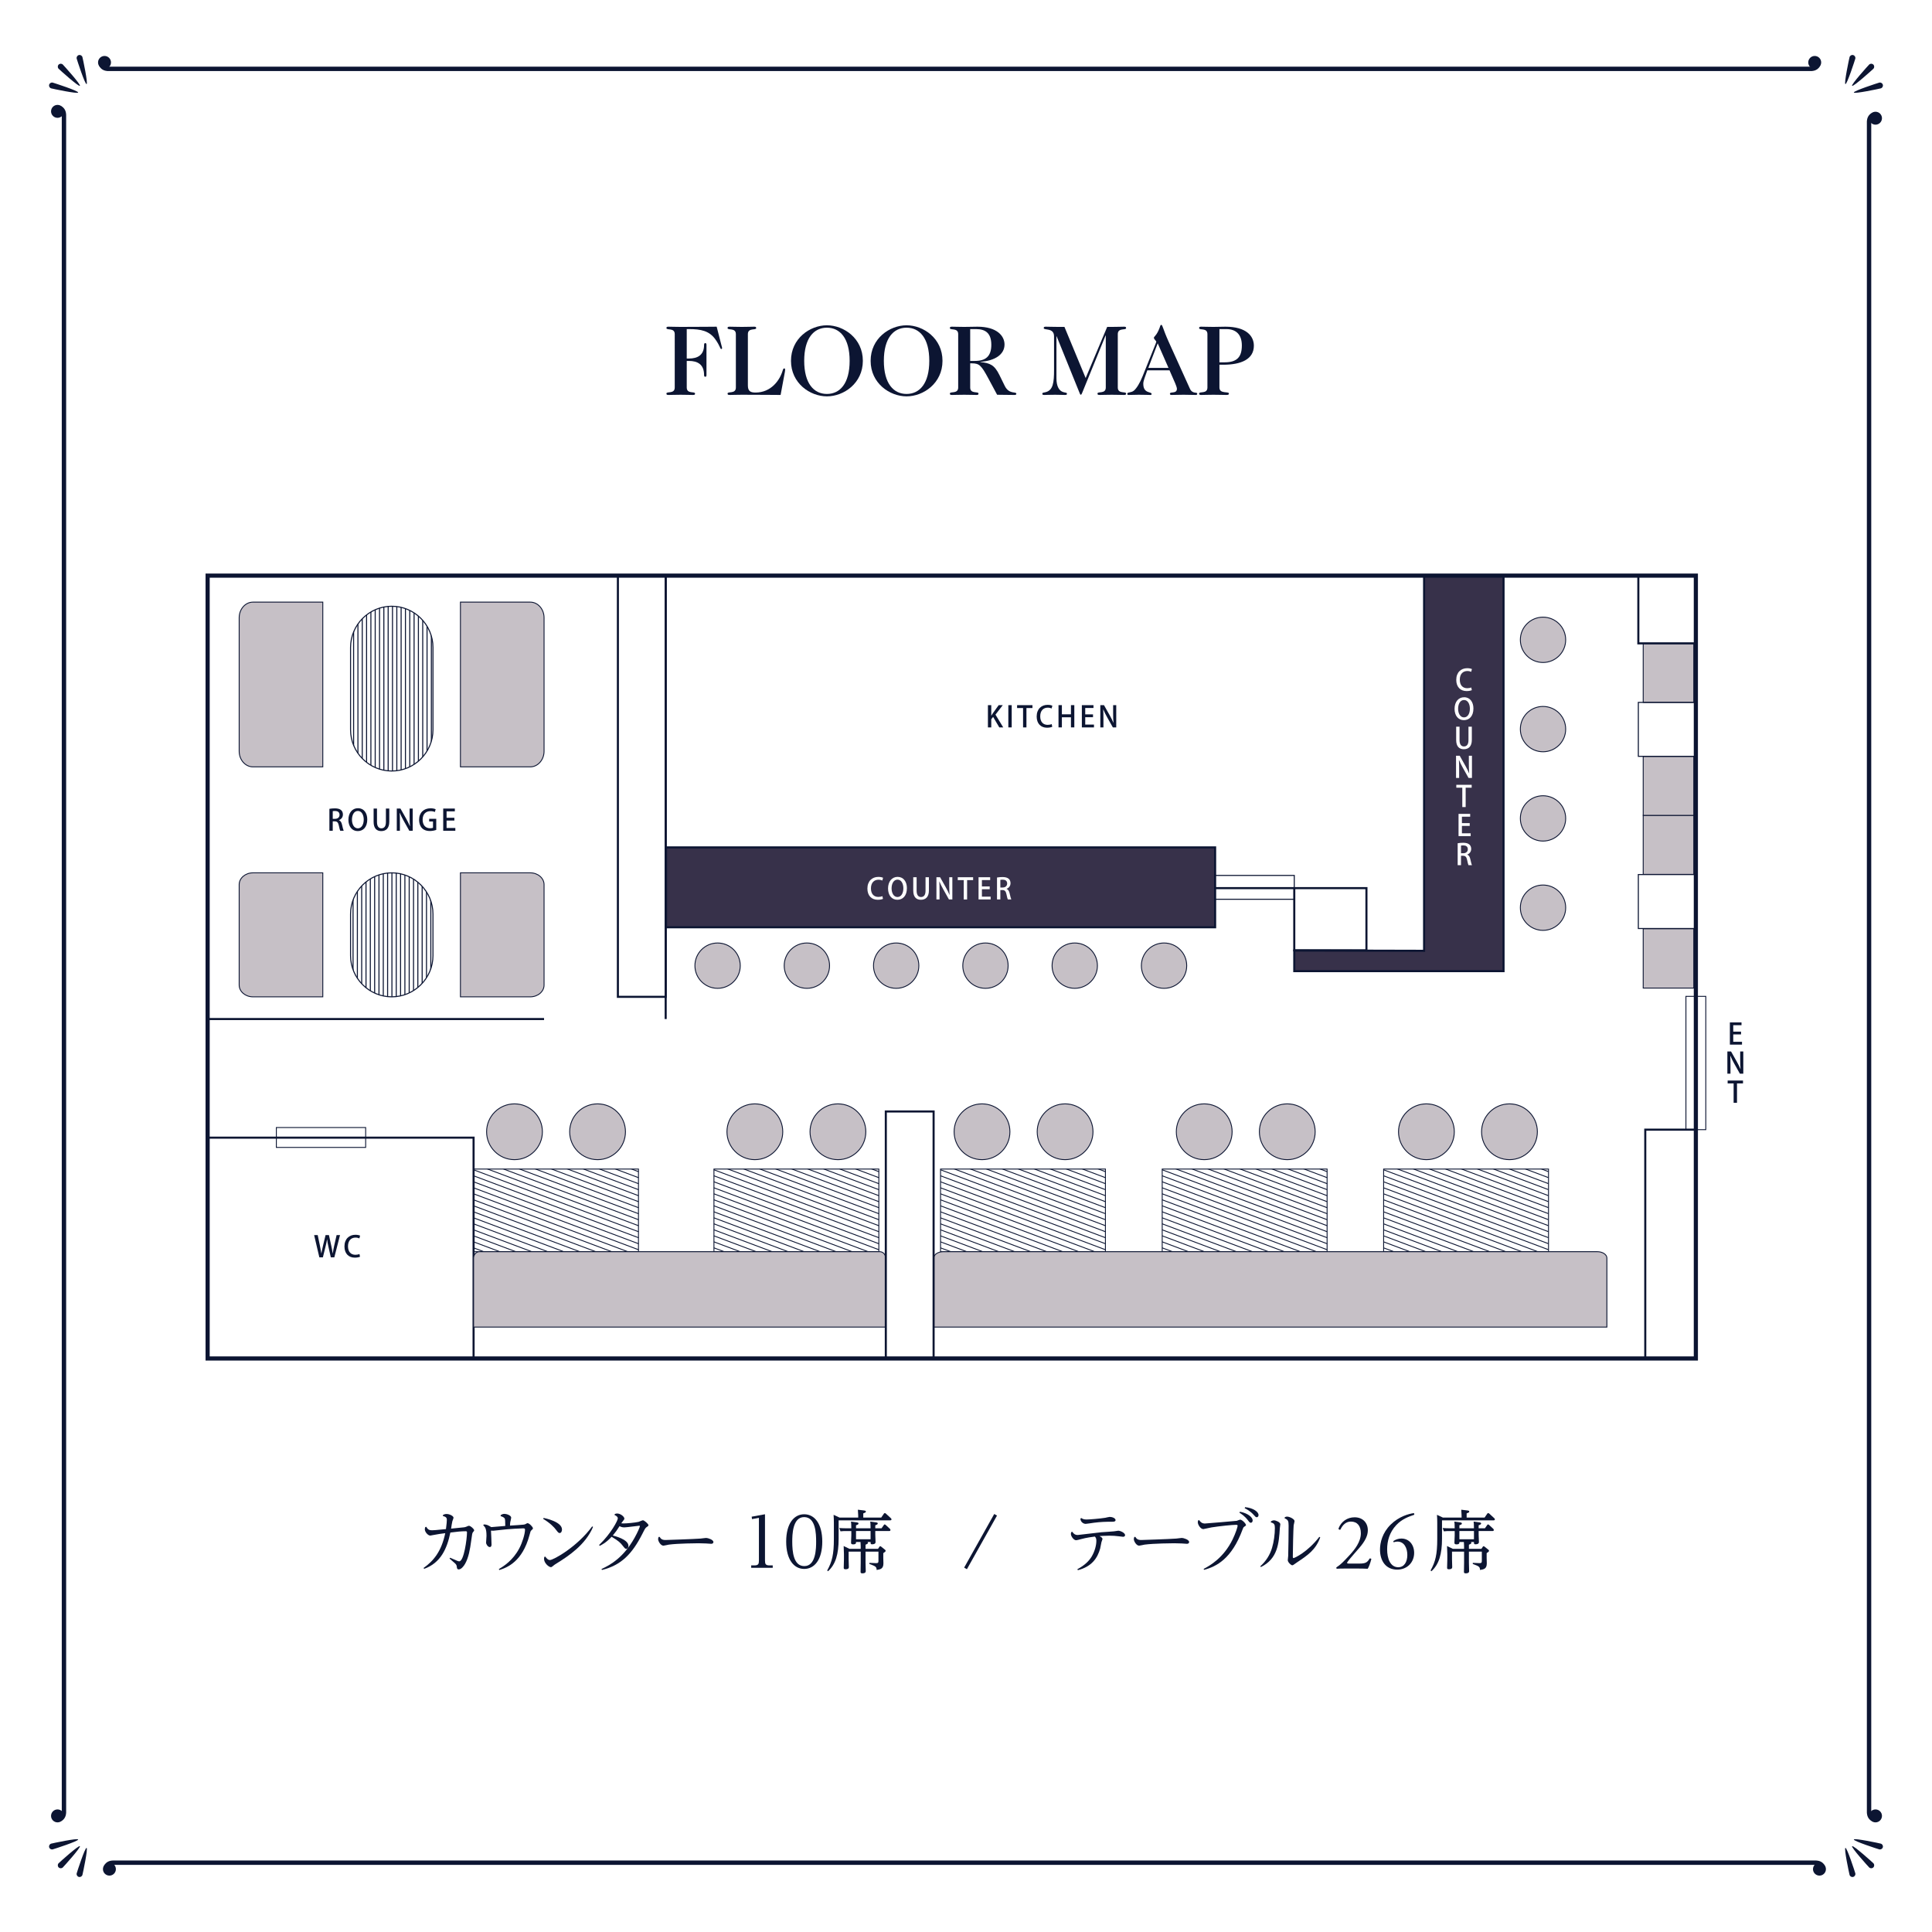 <?xml version="1.0" encoding="utf-8"?>
<!-- Generator: Adobe Illustrator 16.0.0, SVG Export Plug-In . SVG Version: 6.00 Build 0)  -->
<!DOCTYPE svg PUBLIC "-//W3C//DTD SVG 1.1//EN" "http://www.w3.org/Graphics/SVG/1.1/DTD/svg11.dtd">
<svg version="1.1" id="レイヤー_1" xmlns="http://www.w3.org/2000/svg" xmlns:xlink="http://www.w3.org/1999/xlink" x="0px"
	 y="0px" width="700px" height="700px" viewBox="0 0 700 700" enable-background="new 0 0 700 700" xml:space="preserve">
<g>
	<rect x="0" fill="#FFFFFF" width="700" height="700"/>
	<g>
		<g>
			<circle fill="#C6C0C6" stroke="#0C1532" stroke-width="0.323" stroke-miterlimit="10" cx="259.997" cy="349.877" r="8.212"/>
			<circle fill="#C6C0C6" stroke="#0C1532" stroke-width="0.323" stroke-miterlimit="10" cx="292.349" cy="349.877" r="8.212"/>
			<circle fill="#C6C0C6" stroke="#0C1532" stroke-width="0.323" stroke-miterlimit="10" cx="324.7" cy="349.877" r="8.212"/>
			<circle fill="#C6C0C6" stroke="#0C1532" stroke-width="0.323" stroke-miterlimit="10" cx="357.05" cy="349.877" r="8.213"/>
			<circle fill="#C6C0C6" stroke="#0C1532" stroke-width="0.323" stroke-miterlimit="10" cx="355.806" cy="410.06" r="10.106"/>
			<circle fill="#C6C0C6" stroke="#0C1532" stroke-width="0.323" stroke-miterlimit="10" cx="385.902" cy="410.06" r="10.107"/>
			<path fill="#C6C0C6" stroke="#0C1532" stroke-width="0.323" stroke-miterlimit="10" d="M426.2,410.06
				c0-5.584,4.525-10.106,10.111-10.106c5.58,0,10.106,4.522,10.106,10.106c0,5.58-4.526,10.106-10.106,10.106
				C430.727,420.166,426.2,415.64,426.2,410.06z"/>
			<circle fill="#C6C0C6" stroke="#0C1532" stroke-width="0.323" stroke-miterlimit="10" cx="466.404" cy="410.06" r="10.107"/>
			<g>
				<circle fill="#C6C0C6" stroke="#0C1532" stroke-width="0.323" stroke-miterlimit="10" cx="186.411" cy="410.06" r="10.107"/>
				<circle fill="#C6C0C6" stroke="#0C1532" stroke-width="0.323" stroke-miterlimit="10" cx="216.507" cy="410.06" r="10.107"/>
			</g>
			<g>
				<circle fill="#C6C0C6" stroke="#0C1532" stroke-width="0.323" stroke-miterlimit="10" cx="273.499" cy="410.06" r="10.107"/>
				<circle fill="#C6C0C6" stroke="#0C1532" stroke-width="0.323" stroke-miterlimit="10" cx="303.594" cy="410.06" r="10.107"/>
			</g>
			<circle fill="#C6C0C6" stroke="#0C1532" stroke-width="0.323" stroke-miterlimit="10" cx="516.815" cy="410.06" r="10.107"/>
			<path fill="#C6C0C6" stroke="#0C1532" stroke-width="0.323" stroke-miterlimit="10" d="M536.8,410.06
				c0-5.584,4.525-10.106,10.111-10.106c5.58,0,10.105,4.522,10.105,10.106c0,5.58-4.525,10.106-10.105,10.106
				C541.325,420.166,536.8,415.64,536.8,410.06z"/>
			<circle fill="#C6C0C6" stroke="#0C1532" stroke-width="0.323" stroke-miterlimit="10" cx="389.4" cy="349.877" r="8.212"/>
			<circle fill="#C6C0C6" stroke="#0C1532" stroke-width="0.323" stroke-miterlimit="10" cx="421.754" cy="349.877" r="8.213"/>
			<circle fill="#C6C0C6" stroke="#0C1532" stroke-width="0.323" stroke-miterlimit="10" cx="559.062" cy="231.818" r="8.212"/>
			<circle fill="#C6C0C6" stroke="#0C1532" stroke-width="0.323" stroke-miterlimit="10" cx="559.062" cy="264.169" r="8.212"/>
			<circle fill="#C6C0C6" stroke="#0C1532" stroke-width="0.323" stroke-miterlimit="10" cx="559.062" cy="296.522" r="8.212"/>
			<circle fill="#C6C0C6" stroke="#0C1532" stroke-width="0.323" stroke-miterlimit="10" cx="559.062" cy="328.875" r="8.212"/>
			
				<rect x="241.314" y="307.028" fill="#37314A" stroke="#0C1532" stroke-width="0.752" stroke-miterlimit="10" width="198.948" height="28.944"/>
			<polygon fill="#37314A" stroke="#0C1532" stroke-width="0.752" stroke-miterlimit="10" points="544.763,351.867 
				468.938,351.867 468.938,344.38 515.976,344.494 515.976,208.562 544.763,208.562 			"/>
			<g>
				<g>
					<defs>
						<rect id="SVGID_2_" x="501.315" y="423.569" width="59.736" height="29.938"/>
					</defs>
					<clipPath id="SVGID_4_">
						<use xlink:href="#SVGID_2_"  overflow="visible"/>
					</clipPath>
					<g clip-path="url(#SVGID_4_)">
						
							<line fill="none" stroke="#0C1532" stroke-width="0.323" stroke-miterlimit="10" x1="431.467" y1="452.003" x2="571.409" y2="504.544"/>
						
							<line fill="none" stroke="#0C1532" stroke-width="0.323" stroke-miterlimit="10" x1="431.467" y1="449.827" x2="571.409" y2="502.369"/>
						
							<line fill="none" stroke="#0C1532" stroke-width="0.323" stroke-miterlimit="10" x1="431.467" y1="447.652" x2="571.409" y2="500.193"/>
						
							<line fill="none" stroke="#0C1532" stroke-width="0.323" stroke-miterlimit="10" x1="431.467" y1="445.477" x2="571.409" y2="498.018"/>
						
							<line fill="none" stroke="#0C1532" stroke-width="0.323" stroke-miterlimit="10" x1="431.467" y1="443.301" x2="571.409" y2="495.842"/>
						
							<line fill="none" stroke="#0C1532" stroke-width="0.323" stroke-miterlimit="10" x1="431.467" y1="441.125" x2="571.409" y2="493.666"/>
						
							<line fill="none" stroke="#0C1532" stroke-width="0.323" stroke-miterlimit="10" x1="431.467" y1="438.949" x2="571.409" y2="491.491"/>
						
							<line fill="none" stroke="#0C1532" stroke-width="0.323" stroke-miterlimit="10" x1="431.467" y1="436.773" x2="571.409" y2="489.316"/>
						
							<line fill="none" stroke="#0C1532" stroke-width="0.323" stroke-miterlimit="10" x1="431.467" y1="434.598" x2="571.409" y2="487.14"/>
						
							<line fill="none" stroke="#0C1532" stroke-width="0.323" stroke-miterlimit="10" x1="431.467" y1="432.423" x2="571.409" y2="484.965"/>
						
							<line fill="none" stroke="#0C1532" stroke-width="0.323" stroke-miterlimit="10" x1="431.467" y1="430.247" x2="571.409" y2="482.789"/>
						
							<line fill="none" stroke="#0C1532" stroke-width="0.323" stroke-miterlimit="10" x1="431.467" y1="428.072" x2="571.409" y2="480.614"/>
						
							<line fill="none" stroke="#0C1532" stroke-width="0.323" stroke-miterlimit="10" x1="431.467" y1="425.896" x2="571.409" y2="478.438"/>
						
							<line fill="none" stroke="#0C1532" stroke-width="0.323" stroke-miterlimit="10" x1="431.467" y1="423.721" x2="571.409" y2="476.263"/>
						
							<line fill="none" stroke="#0C1532" stroke-width="0.323" stroke-miterlimit="10" x1="431.467" y1="421.545" x2="571.409" y2="474.088"/>
						
							<line fill="none" stroke="#0C1532" stroke-width="0.323" stroke-miterlimit="10" x1="431.467" y1="419.369" x2="571.409" y2="471.912"/>
						
							<line fill="none" stroke="#0C1532" stroke-width="0.323" stroke-miterlimit="10" x1="431.467" y1="417.193" x2="571.409" y2="469.736"/>
						
							<line fill="none" stroke="#0C1532" stroke-width="0.323" stroke-miterlimit="10" x1="431.467" y1="415.018" x2="571.409" y2="467.561"/>
						
							<line fill="none" stroke="#0C1532" stroke-width="0.323" stroke-miterlimit="10" x1="431.467" y1="412.842" x2="571.409" y2="465.386"/>
						
							<line fill="none" stroke="#0C1532" stroke-width="0.323" stroke-miterlimit="10" x1="431.467" y1="410.667" x2="571.409" y2="463.21"/>
						
							<line fill="none" stroke="#0C1532" stroke-width="0.323" stroke-miterlimit="10" x1="431.467" y1="408.491" x2="571.409" y2="461.034"/>
						
							<line fill="none" stroke="#0C1532" stroke-width="0.323" stroke-miterlimit="10" x1="431.467" y1="406.315" x2="571.409" y2="458.859"/>
						
							<line fill="none" stroke="#0C1532" stroke-width="0.323" stroke-miterlimit="10" x1="431.467" y1="404.141" x2="571.409" y2="456.684"/>
						
							<line fill="none" stroke="#0C1532" stroke-width="0.323" stroke-miterlimit="10" x1="431.467" y1="401.965" x2="571.409" y2="454.508"/>
						
							<line fill="none" stroke="#0C1532" stroke-width="0.323" stroke-miterlimit="10" x1="431.467" y1="399.789" x2="571.409" y2="452.332"/>
						
							<line fill="none" stroke="#0C1532" stroke-width="0.323" stroke-miterlimit="10" x1="431.467" y1="397.613" x2="571.409" y2="450.157"/>
						
							<line fill="none" stroke="#0C1532" stroke-width="0.323" stroke-miterlimit="10" x1="431.467" y1="395.438" x2="571.409" y2="447.982"/>
						
							<line fill="none" stroke="#0C1532" stroke-width="0.323" stroke-miterlimit="10" x1="431.467" y1="393.262" x2="571.409" y2="445.807"/>
						
							<line fill="none" stroke="#0C1532" stroke-width="0.323" stroke-miterlimit="10" x1="431.467" y1="391.086" x2="571.409" y2="443.631"/>
						
							<line fill="none" stroke="#0C1532" stroke-width="0.323" stroke-miterlimit="10" x1="431.467" y1="388.911" x2="571.409" y2="441.455"/>
						
							<line fill="none" stroke="#0C1532" stroke-width="0.323" stroke-miterlimit="10" x1="431.467" y1="386.734" x2="571.409" y2="439.28"/>
						
							<line fill="none" stroke="#0C1532" stroke-width="0.323" stroke-miterlimit="10" x1="431.467" y1="384.561" x2="571.409" y2="437.104"/>
						
							<line fill="none" stroke="#0C1532" stroke-width="0.323" stroke-miterlimit="10" x1="431.467" y1="382.384" x2="571.409" y2="434.929"/>
						
							<line fill="none" stroke="#0C1532" stroke-width="0.323" stroke-miterlimit="10" x1="431.467" y1="380.209" x2="571.409" y2="432.754"/>
						
							<line fill="none" stroke="#0C1532" stroke-width="0.323" stroke-miterlimit="10" x1="431.467" y1="378.033" x2="571.409" y2="430.578"/>
						
							<line fill="none" stroke="#0C1532" stroke-width="0.323" stroke-miterlimit="10" x1="431.467" y1="375.857" x2="571.409" y2="428.402"/>
						
							<line fill="none" stroke="#0C1532" stroke-width="0.323" stroke-miterlimit="10" x1="431.467" y1="373.682" x2="571.409" y2="426.227"/>
						
							<line fill="none" stroke="#0C1532" stroke-width="0.323" stroke-miterlimit="10" x1="431.467" y1="371.507" x2="571.409" y2="424.051"/>
						
							<line fill="none" stroke="#0C1532" stroke-width="0.323" stroke-miterlimit="10" x1="431.467" y1="369.33" x2="571.409" y2="421.876"/>
						
							<line fill="none" stroke="#0C1532" stroke-width="0.323" stroke-miterlimit="10" x1="431.467" y1="367.154" x2="571.409" y2="419.701"/>
						
							<line fill="none" stroke="#0C1532" stroke-width="0.323" stroke-miterlimit="10" x1="431.467" y1="364.979" x2="571.409" y2="417.525"/>
						
							<line fill="none" stroke="#0C1532" stroke-width="0.323" stroke-miterlimit="10" x1="431.467" y1="362.805" x2="571.409" y2="415.35"/>
						
							<line fill="none" stroke="#0C1532" stroke-width="0.323" stroke-miterlimit="10" x1="431.467" y1="360.629" x2="571.409" y2="413.174"/>
						
							<line fill="none" stroke="#0C1532" stroke-width="0.323" stroke-miterlimit="10" x1="431.467" y1="358.453" x2="571.409" y2="410.999"/>
						
							<line fill="none" stroke="#0C1532" stroke-width="0.323" stroke-miterlimit="10" x1="431.467" y1="356.277" x2="571.409" y2="408.823"/>
					</g>
				</g>
				<g>
					
						<rect id="SVGID_1_" x="501.315" y="423.569" fill="none" stroke="#0C1532" stroke-width="0.323" stroke-miterlimit="10" width="59.736" height="29.938"/>
				</g>
			</g>
			<g>
				<g>
					<defs>
						<rect id="SVGID_6_" x="421.092" y="423.569" width="59.74" height="29.938"/>
					</defs>
					<clipPath id="SVGID_8_">
						<use xlink:href="#SVGID_6_"  overflow="visible"/>
					</clipPath>
					<g clip-path="url(#SVGID_8_)">
						
							<line fill="none" stroke="#0C1532" stroke-width="0.323" stroke-miterlimit="10" x1="351.245" y1="452.003" x2="491.189" y2="504.544"/>
						
							<line fill="none" stroke="#0C1532" stroke-width="0.323" stroke-miterlimit="10" x1="351.245" y1="449.827" x2="491.189" y2="502.369"/>
						
							<line fill="none" stroke="#0C1532" stroke-width="0.323" stroke-miterlimit="10" x1="351.245" y1="447.652" x2="491.189" y2="500.193"/>
						
							<line fill="none" stroke="#0C1532" stroke-width="0.323" stroke-miterlimit="10" x1="351.245" y1="445.477" x2="491.189" y2="498.018"/>
						
							<line fill="none" stroke="#0C1532" stroke-width="0.323" stroke-miterlimit="10" x1="351.245" y1="443.301" x2="491.189" y2="495.842"/>
						
							<line fill="none" stroke="#0C1532" stroke-width="0.323" stroke-miterlimit="10" x1="351.245" y1="441.125" x2="491.189" y2="493.666"/>
						
							<line fill="none" stroke="#0C1532" stroke-width="0.323" stroke-miterlimit="10" x1="351.245" y1="438.949" x2="491.189" y2="491.491"/>
						
							<line fill="none" stroke="#0C1532" stroke-width="0.323" stroke-miterlimit="10" x1="351.245" y1="436.773" x2="491.189" y2="489.316"/>
						
							<line fill="none" stroke="#0C1532" stroke-width="0.323" stroke-miterlimit="10" x1="351.245" y1="434.598" x2="491.189" y2="487.14"/>
						
							<line fill="none" stroke="#0C1532" stroke-width="0.323" stroke-miterlimit="10" x1="351.245" y1="432.423" x2="491.189" y2="484.965"/>
						
							<line fill="none" stroke="#0C1532" stroke-width="0.323" stroke-miterlimit="10" x1="351.245" y1="430.247" x2="491.189" y2="482.789"/>
						
							<line fill="none" stroke="#0C1532" stroke-width="0.323" stroke-miterlimit="10" x1="351.245" y1="428.072" x2="491.189" y2="480.614"/>
						
							<line fill="none" stroke="#0C1532" stroke-width="0.323" stroke-miterlimit="10" x1="351.245" y1="425.896" x2="491.189" y2="478.438"/>
						
							<line fill="none" stroke="#0C1532" stroke-width="0.323" stroke-miterlimit="10" x1="351.245" y1="423.721" x2="491.189" y2="476.263"/>
						
							<line fill="none" stroke="#0C1532" stroke-width="0.323" stroke-miterlimit="10" x1="351.245" y1="421.545" x2="491.189" y2="474.088"/>
						
							<line fill="none" stroke="#0C1532" stroke-width="0.323" stroke-miterlimit="10" x1="351.245" y1="419.369" x2="491.189" y2="471.912"/>
						
							<line fill="none" stroke="#0C1532" stroke-width="0.323" stroke-miterlimit="10" x1="351.245" y1="417.193" x2="491.189" y2="469.736"/>
						
							<line fill="none" stroke="#0C1532" stroke-width="0.323" stroke-miterlimit="10" x1="351.245" y1="415.018" x2="491.189" y2="467.561"/>
						
							<line fill="none" stroke="#0C1532" stroke-width="0.323" stroke-miterlimit="10" x1="351.245" y1="412.842" x2="491.189" y2="465.386"/>
						
							<line fill="none" stroke="#0C1532" stroke-width="0.323" stroke-miterlimit="10" x1="351.245" y1="410.667" x2="491.189" y2="463.21"/>
						
							<line fill="none" stroke="#0C1532" stroke-width="0.323" stroke-miterlimit="10" x1="351.245" y1="408.491" x2="491.189" y2="461.034"/>
						
							<line fill="none" stroke="#0C1532" stroke-width="0.323" stroke-miterlimit="10" x1="351.245" y1="406.315" x2="491.189" y2="458.859"/>
						
							<line fill="none" stroke="#0C1532" stroke-width="0.323" stroke-miterlimit="10" x1="351.245" y1="404.141" x2="491.189" y2="456.684"/>
						
							<line fill="none" stroke="#0C1532" stroke-width="0.323" stroke-miterlimit="10" x1="351.245" y1="401.965" x2="491.189" y2="454.508"/>
						
							<line fill="none" stroke="#0C1532" stroke-width="0.323" stroke-miterlimit="10" x1="351.245" y1="399.789" x2="491.189" y2="452.332"/>
						
							<line fill="none" stroke="#0C1532" stroke-width="0.323" stroke-miterlimit="10" x1="351.245" y1="397.613" x2="491.189" y2="450.157"/>
						
							<line fill="none" stroke="#0C1532" stroke-width="0.323" stroke-miterlimit="10" x1="351.245" y1="395.438" x2="491.189" y2="447.982"/>
						
							<line fill="none" stroke="#0C1532" stroke-width="0.323" stroke-miterlimit="10" x1="351.245" y1="393.262" x2="491.189" y2="445.807"/>
						
							<line fill="none" stroke="#0C1532" stroke-width="0.323" stroke-miterlimit="10" x1="351.245" y1="391.086" x2="491.189" y2="443.631"/>
						
							<line fill="none" stroke="#0C1532" stroke-width="0.323" stroke-miterlimit="10" x1="351.245" y1="388.911" x2="491.189" y2="441.455"/>
						
							<line fill="none" stroke="#0C1532" stroke-width="0.323" stroke-miterlimit="10" x1="351.245" y1="386.734" x2="491.189" y2="439.28"/>
						
							<line fill="none" stroke="#0C1532" stroke-width="0.323" stroke-miterlimit="10" x1="351.245" y1="384.561" x2="491.189" y2="437.104"/>
						
							<line fill="none" stroke="#0C1532" stroke-width="0.323" stroke-miterlimit="10" x1="351.245" y1="382.384" x2="491.189" y2="434.929"/>
						
							<line fill="none" stroke="#0C1532" stroke-width="0.323" stroke-miterlimit="10" x1="351.245" y1="380.209" x2="491.189" y2="432.754"/>
						
							<line fill="none" stroke="#0C1532" stroke-width="0.323" stroke-miterlimit="10" x1="351.245" y1="378.033" x2="491.189" y2="430.578"/>
						
							<line fill="none" stroke="#0C1532" stroke-width="0.323" stroke-miterlimit="10" x1="351.245" y1="375.857" x2="491.189" y2="428.402"/>
						
							<line fill="none" stroke="#0C1532" stroke-width="0.323" stroke-miterlimit="10" x1="351.245" y1="373.682" x2="491.189" y2="426.227"/>
						
							<line fill="none" stroke="#0C1532" stroke-width="0.323" stroke-miterlimit="10" x1="351.245" y1="371.507" x2="491.189" y2="424.051"/>
						
							<line fill="none" stroke="#0C1532" stroke-width="0.323" stroke-miterlimit="10" x1="351.245" y1="369.33" x2="491.189" y2="421.876"/>
						
							<line fill="none" stroke="#0C1532" stroke-width="0.323" stroke-miterlimit="10" x1="351.245" y1="367.154" x2="491.189" y2="419.701"/>
						
							<line fill="none" stroke="#0C1532" stroke-width="0.323" stroke-miterlimit="10" x1="351.245" y1="364.979" x2="491.189" y2="417.525"/>
						
							<line fill="none" stroke="#0C1532" stroke-width="0.323" stroke-miterlimit="10" x1="351.245" y1="362.805" x2="491.189" y2="415.35"/>
						
							<line fill="none" stroke="#0C1532" stroke-width="0.323" stroke-miterlimit="10" x1="351.245" y1="360.629" x2="491.189" y2="413.174"/>
						
							<line fill="none" stroke="#0C1532" stroke-width="0.323" stroke-miterlimit="10" x1="351.245" y1="358.453" x2="491.189" y2="410.999"/>
						
							<line fill="none" stroke="#0C1532" stroke-width="0.323" stroke-miterlimit="10" x1="351.245" y1="356.277" x2="491.189" y2="408.823"/>
					</g>
				</g>
				<g>
					
						<rect id="SVGID_3_" x="421.092" y="423.569" fill="none" stroke="#0C1532" stroke-width="0.323" stroke-miterlimit="10" width="59.74" height="29.938"/>
				</g>
			</g>
			<g>
				<g>
					<defs>
						<rect id="SVGID_10_" x="340.778" y="423.569" width="59.736" height="29.938"/>
					</defs>
					<clipPath id="SVGID_12_">
						<use xlink:href="#SVGID_10_"  overflow="visible"/>
					</clipPath>
					<g clip-path="url(#SVGID_12_)">
						
							<line fill="none" stroke="#0C1532" stroke-width="0.323" stroke-miterlimit="10" x1="270.935" y1="452.003" x2="410.87" y2="504.544"/>
						
							<line fill="none" stroke="#0C1532" stroke-width="0.323" stroke-miterlimit="10" x1="270.935" y1="449.827" x2="410.87" y2="502.369"/>
						
							<line fill="none" stroke="#0C1532" stroke-width="0.323" stroke-miterlimit="10" x1="270.935" y1="447.652" x2="410.87" y2="500.193"/>
						
							<line fill="none" stroke="#0C1532" stroke-width="0.323" stroke-miterlimit="10" x1="270.935" y1="445.477" x2="410.87" y2="498.018"/>
						
							<line fill="none" stroke="#0C1532" stroke-width="0.323" stroke-miterlimit="10" x1="270.935" y1="443.301" x2="410.87" y2="495.842"/>
						
							<line fill="none" stroke="#0C1532" stroke-width="0.323" stroke-miterlimit="10" x1="270.935" y1="441.125" x2="410.87" y2="493.666"/>
						
							<line fill="none" stroke="#0C1532" stroke-width="0.323" stroke-miterlimit="10" x1="270.935" y1="438.949" x2="410.87" y2="491.491"/>
						
							<line fill="none" stroke="#0C1532" stroke-width="0.323" stroke-miterlimit="10" x1="270.935" y1="436.773" x2="410.87" y2="489.316"/>
						
							<line fill="none" stroke="#0C1532" stroke-width="0.323" stroke-miterlimit="10" x1="270.935" y1="434.598" x2="410.87" y2="487.14"/>
						
							<line fill="none" stroke="#0C1532" stroke-width="0.323" stroke-miterlimit="10" x1="270.935" y1="432.423" x2="410.87" y2="484.965"/>
						
							<line fill="none" stroke="#0C1532" stroke-width="0.323" stroke-miterlimit="10" x1="270.935" y1="430.247" x2="410.87" y2="482.789"/>
						
							<line fill="none" stroke="#0C1532" stroke-width="0.323" stroke-miterlimit="10" x1="270.935" y1="428.072" x2="410.87" y2="480.614"/>
						
							<line fill="none" stroke="#0C1532" stroke-width="0.323" stroke-miterlimit="10" x1="270.935" y1="425.896" x2="410.87" y2="478.438"/>
						
							<line fill="none" stroke="#0C1532" stroke-width="0.323" stroke-miterlimit="10" x1="270.935" y1="423.721" x2="410.87" y2="476.263"/>
						
							<line fill="none" stroke="#0C1532" stroke-width="0.323" stroke-miterlimit="10" x1="270.935" y1="421.545" x2="410.87" y2="474.088"/>
						
							<line fill="none" stroke="#0C1532" stroke-width="0.323" stroke-miterlimit="10" x1="270.935" y1="419.369" x2="410.87" y2="471.912"/>
						
							<line fill="none" stroke="#0C1532" stroke-width="0.323" stroke-miterlimit="10" x1="270.935" y1="417.193" x2="410.87" y2="469.736"/>
						
							<line fill="none" stroke="#0C1532" stroke-width="0.323" stroke-miterlimit="10" x1="270.935" y1="415.018" x2="410.87" y2="467.561"/>
						
							<line fill="none" stroke="#0C1532" stroke-width="0.323" stroke-miterlimit="10" x1="270.935" y1="412.842" x2="410.87" y2="465.386"/>
						
							<line fill="none" stroke="#0C1532" stroke-width="0.323" stroke-miterlimit="10" x1="270.935" y1="410.667" x2="410.87" y2="463.21"/>
						
							<line fill="none" stroke="#0C1532" stroke-width="0.323" stroke-miterlimit="10" x1="270.935" y1="408.491" x2="410.87" y2="461.034"/>
						
							<line fill="none" stroke="#0C1532" stroke-width="0.323" stroke-miterlimit="10" x1="270.935" y1="406.315" x2="410.87" y2="458.859"/>
						
							<line fill="none" stroke="#0C1532" stroke-width="0.323" stroke-miterlimit="10" x1="270.935" y1="404.141" x2="410.87" y2="456.684"/>
						
							<line fill="none" stroke="#0C1532" stroke-width="0.323" stroke-miterlimit="10" x1="270.935" y1="401.965" x2="410.87" y2="454.508"/>
						
							<line fill="none" stroke="#0C1532" stroke-width="0.323" stroke-miterlimit="10" x1="270.935" y1="399.789" x2="410.87" y2="452.332"/>
						
							<line fill="none" stroke="#0C1532" stroke-width="0.323" stroke-miterlimit="10" x1="270.935" y1="397.613" x2="410.87" y2="450.157"/>
						
							<line fill="none" stroke="#0C1532" stroke-width="0.323" stroke-miterlimit="10" x1="270.935" y1="395.438" x2="410.87" y2="447.982"/>
						
							<line fill="none" stroke="#0C1532" stroke-width="0.323" stroke-miterlimit="10" x1="270.935" y1="393.262" x2="410.87" y2="445.807"/>
						
							<line fill="none" stroke="#0C1532" stroke-width="0.323" stroke-miterlimit="10" x1="270.935" y1="391.086" x2="410.87" y2="443.631"/>
						
							<line fill="none" stroke="#0C1532" stroke-width="0.323" stroke-miterlimit="10" x1="270.935" y1="388.911" x2="410.87" y2="441.455"/>
						
							<line fill="none" stroke="#0C1532" stroke-width="0.323" stroke-miterlimit="10" x1="270.935" y1="386.734" x2="410.87" y2="439.28"/>
						
							<line fill="none" stroke="#0C1532" stroke-width="0.323" stroke-miterlimit="10" x1="270.935" y1="384.561" x2="410.87" y2="437.104"/>
						
							<line fill="none" stroke="#0C1532" stroke-width="0.323" stroke-miterlimit="10" x1="270.935" y1="382.384" x2="410.87" y2="434.929"/>
						
							<line fill="none" stroke="#0C1532" stroke-width="0.323" stroke-miterlimit="10" x1="270.935" y1="380.209" x2="410.87" y2="432.754"/>
						
							<line fill="none" stroke="#0C1532" stroke-width="0.323" stroke-miterlimit="10" x1="270.935" y1="378.033" x2="410.87" y2="430.578"/>
						
							<line fill="none" stroke="#0C1532" stroke-width="0.323" stroke-miterlimit="10" x1="270.935" y1="375.857" x2="410.87" y2="428.402"/>
						
							<line fill="none" stroke="#0C1532" stroke-width="0.323" stroke-miterlimit="10" x1="270.935" y1="373.682" x2="410.87" y2="426.227"/>
						
							<line fill="none" stroke="#0C1532" stroke-width="0.323" stroke-miterlimit="10" x1="270.935" y1="371.507" x2="410.87" y2="424.051"/>
						
							<line fill="none" stroke="#0C1532" stroke-width="0.323" stroke-miterlimit="10" x1="270.935" y1="369.33" x2="410.87" y2="421.876"/>
						
							<line fill="none" stroke="#0C1532" stroke-width="0.323" stroke-miterlimit="10" x1="270.935" y1="367.154" x2="410.87" y2="419.701"/>
						
							<line fill="none" stroke="#0C1532" stroke-width="0.323" stroke-miterlimit="10" x1="270.935" y1="364.979" x2="410.87" y2="417.525"/>
						
							<line fill="none" stroke="#0C1532" stroke-width="0.323" stroke-miterlimit="10" x1="270.935" y1="362.805" x2="410.87" y2="415.35"/>
						
							<line fill="none" stroke="#0C1532" stroke-width="0.323" stroke-miterlimit="10" x1="270.935" y1="360.629" x2="410.87" y2="413.174"/>
						
							<line fill="none" stroke="#0C1532" stroke-width="0.323" stroke-miterlimit="10" x1="270.935" y1="358.453" x2="410.87" y2="410.999"/>
						
							<line fill="none" stroke="#0C1532" stroke-width="0.323" stroke-miterlimit="10" x1="270.935" y1="356.277" x2="410.87" y2="408.823"/>
					</g>
				</g>
				<g>
					
						<rect id="SVGID_5_" x="340.778" y="423.569" fill="none" stroke="#0C1532" stroke-width="0.323" stroke-miterlimit="10" width="59.736" height="29.938"/>
				</g>
			</g>
			<g>
				<g>
					<defs>
						<rect id="SVGID_14_" x="258.677" y="423.569" width="59.739" height="29.938"/>
					</defs>
					<clipPath id="SVGID_15_">
						<use xlink:href="#SVGID_14_"  overflow="visible"/>
					</clipPath>
					<g clip-path="url(#SVGID_15_)">
						
							<line fill="none" stroke="#0C1532" stroke-width="0.323" stroke-miterlimit="10" x1="188.832" y1="452.003" x2="328.774" y2="504.544"/>
						
							<line fill="none" stroke="#0C1532" stroke-width="0.323" stroke-miterlimit="10" x1="188.832" y1="449.827" x2="328.774" y2="502.369"/>
						
							<line fill="none" stroke="#0C1532" stroke-width="0.323" stroke-miterlimit="10" x1="188.832" y1="447.652" x2="328.774" y2="500.193"/>
						
							<line fill="none" stroke="#0C1532" stroke-width="0.323" stroke-miterlimit="10" x1="188.832" y1="445.477" x2="328.774" y2="498.018"/>
						
							<line fill="none" stroke="#0C1532" stroke-width="0.323" stroke-miterlimit="10" x1="188.832" y1="443.301" x2="328.774" y2="495.842"/>
						
							<line fill="none" stroke="#0C1532" stroke-width="0.323" stroke-miterlimit="10" x1="188.832" y1="441.125" x2="328.774" y2="493.666"/>
						
							<line fill="none" stroke="#0C1532" stroke-width="0.323" stroke-miterlimit="10" x1="188.832" y1="438.949" x2="328.774" y2="491.491"/>
						
							<line fill="none" stroke="#0C1532" stroke-width="0.323" stroke-miterlimit="10" x1="188.832" y1="436.773" x2="328.774" y2="489.316"/>
						
							<line fill="none" stroke="#0C1532" stroke-width="0.323" stroke-miterlimit="10" x1="188.832" y1="434.598" x2="328.774" y2="487.14"/>
						
							<line fill="none" stroke="#0C1532" stroke-width="0.323" stroke-miterlimit="10" x1="188.832" y1="432.423" x2="328.774" y2="484.965"/>
						
							<line fill="none" stroke="#0C1532" stroke-width="0.323" stroke-miterlimit="10" x1="188.832" y1="430.247" x2="328.774" y2="482.789"/>
						
							<line fill="none" stroke="#0C1532" stroke-width="0.323" stroke-miterlimit="10" x1="188.832" y1="428.072" x2="328.774" y2="480.614"/>
						
							<line fill="none" stroke="#0C1532" stroke-width="0.323" stroke-miterlimit="10" x1="188.832" y1="425.896" x2="328.774" y2="478.438"/>
						
							<line fill="none" stroke="#0C1532" stroke-width="0.323" stroke-miterlimit="10" x1="188.832" y1="423.721" x2="328.774" y2="476.263"/>
						
							<line fill="none" stroke="#0C1532" stroke-width="0.323" stroke-miterlimit="10" x1="188.832" y1="421.545" x2="328.774" y2="474.088"/>
						
							<line fill="none" stroke="#0C1532" stroke-width="0.323" stroke-miterlimit="10" x1="188.832" y1="419.369" x2="328.774" y2="471.912"/>
						
							<line fill="none" stroke="#0C1532" stroke-width="0.323" stroke-miterlimit="10" x1="188.832" y1="417.193" x2="328.774" y2="469.736"/>
						
							<line fill="none" stroke="#0C1532" stroke-width="0.323" stroke-miterlimit="10" x1="188.832" y1="415.018" x2="328.774" y2="467.561"/>
						
							<line fill="none" stroke="#0C1532" stroke-width="0.323" stroke-miterlimit="10" x1="188.832" y1="412.842" x2="328.774" y2="465.386"/>
						
							<line fill="none" stroke="#0C1532" stroke-width="0.323" stroke-miterlimit="10" x1="188.832" y1="410.667" x2="328.774" y2="463.21"/>
						
							<line fill="none" stroke="#0C1532" stroke-width="0.323" stroke-miterlimit="10" x1="188.832" y1="408.491" x2="328.774" y2="461.034"/>
						
							<line fill="none" stroke="#0C1532" stroke-width="0.323" stroke-miterlimit="10" x1="188.832" y1="406.315" x2="328.774" y2="458.859"/>
						
							<line fill="none" stroke="#0C1532" stroke-width="0.323" stroke-miterlimit="10" x1="188.832" y1="404.141" x2="328.774" y2="456.684"/>
						
							<line fill="none" stroke="#0C1532" stroke-width="0.323" stroke-miterlimit="10" x1="188.832" y1="401.965" x2="328.774" y2="454.508"/>
						
							<line fill="none" stroke="#0C1532" stroke-width="0.323" stroke-miterlimit="10" x1="188.832" y1="399.789" x2="328.774" y2="452.332"/>
						
							<line fill="none" stroke="#0C1532" stroke-width="0.323" stroke-miterlimit="10" x1="188.832" y1="397.613" x2="328.774" y2="450.157"/>
						
							<line fill="none" stroke="#0C1532" stroke-width="0.323" stroke-miterlimit="10" x1="188.832" y1="395.438" x2="328.774" y2="447.982"/>
						
							<line fill="none" stroke="#0C1532" stroke-width="0.323" stroke-miterlimit="10" x1="188.832" y1="393.262" x2="328.774" y2="445.807"/>
						
							<line fill="none" stroke="#0C1532" stroke-width="0.323" stroke-miterlimit="10" x1="188.832" y1="391.086" x2="328.774" y2="443.631"/>
						
							<line fill="none" stroke="#0C1532" stroke-width="0.323" stroke-miterlimit="10" x1="188.832" y1="388.911" x2="328.774" y2="441.455"/>
						
							<line fill="none" stroke="#0C1532" stroke-width="0.323" stroke-miterlimit="10" x1="188.832" y1="386.734" x2="328.774" y2="439.28"/>
						
							<line fill="none" stroke="#0C1532" stroke-width="0.323" stroke-miterlimit="10" x1="188.832" y1="384.561" x2="328.774" y2="437.104"/>
						
							<line fill="none" stroke="#0C1532" stroke-width="0.323" stroke-miterlimit="10" x1="188.832" y1="382.384" x2="328.774" y2="434.929"/>
						
							<line fill="none" stroke="#0C1532" stroke-width="0.323" stroke-miterlimit="10" x1="188.832" y1="380.209" x2="328.774" y2="432.754"/>
						
							<line fill="none" stroke="#0C1532" stroke-width="0.323" stroke-miterlimit="10" x1="188.832" y1="378.033" x2="328.774" y2="430.578"/>
						
							<line fill="none" stroke="#0C1532" stroke-width="0.323" stroke-miterlimit="10" x1="188.832" y1="375.857" x2="328.774" y2="428.402"/>
						
							<line fill="none" stroke="#0C1532" stroke-width="0.323" stroke-miterlimit="10" x1="188.832" y1="373.682" x2="328.774" y2="426.227"/>
						
							<line fill="none" stroke="#0C1532" stroke-width="0.323" stroke-miterlimit="10" x1="188.832" y1="371.507" x2="328.774" y2="424.051"/>
						
							<line fill="none" stroke="#0C1532" stroke-width="0.323" stroke-miterlimit="10" x1="188.832" y1="369.33" x2="328.774" y2="421.876"/>
						
							<line fill="none" stroke="#0C1532" stroke-width="0.323" stroke-miterlimit="10" x1="188.832" y1="367.154" x2="328.774" y2="419.701"/>
						
							<line fill="none" stroke="#0C1532" stroke-width="0.323" stroke-miterlimit="10" x1="188.832" y1="364.979" x2="328.774" y2="417.525"/>
						
							<line fill="none" stroke="#0C1532" stroke-width="0.323" stroke-miterlimit="10" x1="188.832" y1="362.805" x2="328.774" y2="415.35"/>
						
							<line fill="none" stroke="#0C1532" stroke-width="0.323" stroke-miterlimit="10" x1="188.832" y1="360.629" x2="328.774" y2="413.174"/>
						
							<line fill="none" stroke="#0C1532" stroke-width="0.323" stroke-miterlimit="10" x1="188.832" y1="358.453" x2="328.774" y2="410.999"/>
						
							<line fill="none" stroke="#0C1532" stroke-width="0.323" stroke-miterlimit="10" x1="188.832" y1="356.277" x2="328.774" y2="408.823"/>
					</g>
				</g>
				<g>
					
						<rect id="SVGID_7_" x="258.677" y="423.569" fill="none" stroke="#0C1532" stroke-width="0.323" stroke-miterlimit="10" width="59.739" height="29.938"/>
				</g>
			</g>
			<g>
				<g>
					<defs>
						<rect id="SVGID_16_" x="171.588" y="423.569" width="59.741" height="29.938"/>
					</defs>
					<clipPath id="SVGID_17_">
						<use xlink:href="#SVGID_16_"  overflow="visible"/>
					</clipPath>
					<g clip-path="url(#SVGID_17_)">
						
							<line fill="none" stroke="#0C1532" stroke-width="0.323" stroke-miterlimit="10" x1="101.743" y1="452.003" x2="241.687" y2="504.544"/>
						
							<line fill="none" stroke="#0C1532" stroke-width="0.323" stroke-miterlimit="10" x1="101.743" y1="449.827" x2="241.687" y2="502.369"/>
						
							<line fill="none" stroke="#0C1532" stroke-width="0.323" stroke-miterlimit="10" x1="101.744" y1="447.652" x2="241.687" y2="500.193"/>
						
							<line fill="none" stroke="#0C1532" stroke-width="0.323" stroke-miterlimit="10" x1="101.743" y1="445.477" x2="241.686" y2="498.018"/>
						
							<line fill="none" stroke="#0C1532" stroke-width="0.323" stroke-miterlimit="10" x1="101.744" y1="443.301" x2="241.687" y2="495.842"/>
						
							<line fill="none" stroke="#0C1532" stroke-width="0.323" stroke-miterlimit="10" x1="101.743" y1="441.125" x2="241.687" y2="493.666"/>
						
							<line fill="none" stroke="#0C1532" stroke-width="0.323" stroke-miterlimit="10" x1="101.743" y1="438.949" x2="241.687" y2="491.491"/>
						
							<line fill="none" stroke="#0C1532" stroke-width="0.323" stroke-miterlimit="10" x1="101.743" y1="436.773" x2="241.687" y2="489.316"/>
						
							<line fill="none" stroke="#0C1532" stroke-width="0.323" stroke-miterlimit="10" x1="101.743" y1="434.598" x2="241.687" y2="487.14"/>
						
							<line fill="none" stroke="#0C1532" stroke-width="0.323" stroke-miterlimit="10" x1="101.743" y1="432.423" x2="241.687" y2="484.965"/>
						
							<line fill="none" stroke="#0C1532" stroke-width="0.323" stroke-miterlimit="10" x1="101.743" y1="430.247" x2="241.687" y2="482.789"/>
						
							<line fill="none" stroke="#0C1532" stroke-width="0.323" stroke-miterlimit="10" x1="101.743" y1="428.072" x2="241.687" y2="480.614"/>
						
							<line fill="none" stroke="#0C1532" stroke-width="0.323" stroke-miterlimit="10" x1="101.743" y1="425.896" x2="241.687" y2="478.438"/>
						
							<line fill="none" stroke="#0C1532" stroke-width="0.323" stroke-miterlimit="10" x1="101.743" y1="423.721" x2="241.687" y2="476.263"/>
						
							<line fill="none" stroke="#0C1532" stroke-width="0.323" stroke-miterlimit="10" x1="101.743" y1="421.545" x2="241.687" y2="474.088"/>
						
							<line fill="none" stroke="#0C1532" stroke-width="0.323" stroke-miterlimit="10" x1="101.743" y1="419.369" x2="241.687" y2="471.912"/>
						
							<line fill="none" stroke="#0C1532" stroke-width="0.323" stroke-miterlimit="10" x1="101.743" y1="417.193" x2="241.687" y2="469.736"/>
						
							<line fill="none" stroke="#0C1532" stroke-width="0.323" stroke-miterlimit="10" x1="101.743" y1="415.018" x2="241.687" y2="467.561"/>
						
							<line fill="none" stroke="#0C1532" stroke-width="0.323" stroke-miterlimit="10" x1="101.743" y1="412.842" x2="241.687" y2="465.386"/>
						
							<line fill="none" stroke="#0C1532" stroke-width="0.323" stroke-miterlimit="10" x1="101.743" y1="410.667" x2="241.687" y2="463.21"/>
						
							<line fill="none" stroke="#0C1532" stroke-width="0.323" stroke-miterlimit="10" x1="101.743" y1="408.491" x2="241.687" y2="461.034"/>
						
							<line fill="none" stroke="#0C1532" stroke-width="0.323" stroke-miterlimit="10" x1="101.743" y1="406.315" x2="241.687" y2="458.859"/>
						
							<line fill="none" stroke="#0C1532" stroke-width="0.323" stroke-miterlimit="10" x1="101.743" y1="404.141" x2="241.687" y2="456.684"/>
						
							<line fill="none" stroke="#0C1532" stroke-width="0.323" stroke-miterlimit="10" x1="101.743" y1="401.965" x2="241.687" y2="454.508"/>
						
							<line fill="none" stroke="#0C1532" stroke-width="0.323" stroke-miterlimit="10" x1="101.743" y1="399.789" x2="241.687" y2="452.332"/>
						
							<line fill="none" stroke="#0C1532" stroke-width="0.323" stroke-miterlimit="10" x1="101.743" y1="397.613" x2="241.687" y2="450.157"/>
						
							<line fill="none" stroke="#0C1532" stroke-width="0.323" stroke-miterlimit="10" x1="101.743" y1="395.438" x2="241.687" y2="447.982"/>
						
							<line fill="none" stroke="#0C1532" stroke-width="0.323" stroke-miterlimit="10" x1="101.743" y1="393.262" x2="241.687" y2="445.807"/>
						
							<line fill="none" stroke="#0C1532" stroke-width="0.323" stroke-miterlimit="10" x1="101.743" y1="391.086" x2="241.687" y2="443.631"/>
						
							<line fill="none" stroke="#0C1532" stroke-width="0.323" stroke-miterlimit="10" x1="101.743" y1="388.911" x2="241.687" y2="441.455"/>
						
							<line fill="none" stroke="#0C1532" stroke-width="0.323" stroke-miterlimit="10" x1="101.743" y1="386.734" x2="241.687" y2="439.28"/>
						
							<line fill="none" stroke="#0C1532" stroke-width="0.323" stroke-miterlimit="10" x1="101.743" y1="384.561" x2="241.687" y2="437.104"/>
						
							<line fill="none" stroke="#0C1532" stroke-width="0.323" stroke-miterlimit="10" x1="101.743" y1="382.384" x2="241.687" y2="434.929"/>
						
							<line fill="none" stroke="#0C1532" stroke-width="0.323" stroke-miterlimit="10" x1="101.743" y1="380.209" x2="241.687" y2="432.754"/>
						
							<line fill="none" stroke="#0C1532" stroke-width="0.323" stroke-miterlimit="10" x1="101.743" y1="378.033" x2="241.687" y2="430.578"/>
						
							<line fill="none" stroke="#0C1532" stroke-width="0.323" stroke-miterlimit="10" x1="101.743" y1="375.857" x2="241.687" y2="428.402"/>
						
							<line fill="none" stroke="#0C1532" stroke-width="0.323" stroke-miterlimit="10" x1="101.743" y1="373.682" x2="241.687" y2="426.227"/>
						
							<line fill="none" stroke="#0C1532" stroke-width="0.323" stroke-miterlimit="10" x1="101.743" y1="371.507" x2="241.687" y2="424.051"/>
						
							<line fill="none" stroke="#0C1532" stroke-width="0.323" stroke-miterlimit="10" x1="101.743" y1="369.33" x2="241.687" y2="421.876"/>
						
							<line fill="none" stroke="#0C1532" stroke-width="0.323" stroke-miterlimit="10" x1="101.743" y1="367.154" x2="241.687" y2="419.701"/>
						
							<line fill="none" stroke="#0C1532" stroke-width="0.323" stroke-miterlimit="10" x1="101.743" y1="364.979" x2="241.687" y2="417.525"/>
						
							<line fill="none" stroke="#0C1532" stroke-width="0.323" stroke-miterlimit="10" x1="101.743" y1="362.805" x2="241.687" y2="415.35"/>
						
							<line fill="none" stroke="#0C1532" stroke-width="0.323" stroke-miterlimit="10" x1="101.743" y1="360.629" x2="241.687" y2="413.174"/>
						
							<line fill="none" stroke="#0C1532" stroke-width="0.323" stroke-miterlimit="10" x1="101.743" y1="358.453" x2="241.687" y2="410.999"/>
						
							<line fill="none" stroke="#0C1532" stroke-width="0.323" stroke-miterlimit="10" x1="101.743" y1="356.277" x2="241.687" y2="408.823"/>
					</g>
				</g>
				<g>
					
						<rect id="SVGID_9_" x="171.588" y="423.569" fill="none" stroke="#0C1532" stroke-width="0.323" stroke-miterlimit="10" width="59.741" height="29.938"/>
				</g>
			</g>
			<polyline fill="none" stroke="#0C1532" stroke-width="0.752" stroke-miterlimit="10" points="75.226,412.194 171.588,412.194 
				171.588,492.204 			"/>
			
				<rect x="100.128" y="408.527" fill="none" stroke="#0C1532" stroke-width="0.323" stroke-miterlimit="10" width="32.357" height="7.205"/>
			
				<rect x="610.841" y="361.001" fill="none" stroke="#0C1532" stroke-width="0.323" stroke-miterlimit="10" width="7.2" height="48.295"/>
			
				<rect x="596.112" y="409.296" fill="none" stroke="#0C1532" stroke-width="0.752" stroke-miterlimit="10" width="18.327" height="82.908"/>
			<path fill="#C6C0C6" stroke="#0C1532" stroke-width="0.323" stroke-miterlimit="10" d="M320.894,480.829v-25.006
				c0-1.277-0.954-2.315-2.133-2.315h-145.04c-1.178,0-2.133,1.038-2.133,2.315v25.006H320.894z"/>
			<path fill="#C6C0C6" stroke="#0C1532" stroke-width="0.323" stroke-miterlimit="10" d="M582.207,480.829v-25.006
				c0-1.277-1.559-2.315-3.48-2.315H341.789c-1.924,0-3.479,1.038-3.479,2.315v25.006H582.207z"/>
			
				<rect x="320.947" y="402.71" fill="none" stroke="#0C1532" stroke-width="0.752" stroke-miterlimit="10" width="17.316" height="89.494"/>
			
				<rect x="223.872" y="208.562" fill="none" stroke="#0C1532" stroke-width="0.752" stroke-miterlimit="10" width="17.316" height="152.608"/>
			<g>
				<g>
					<defs>
						<path id="SVGID_18_" d="M141.943,279.35L141.943,279.35c-8.211,0-14.93-6.718-14.93-14.928v-29.84
							c0-8.21,6.719-14.928,14.93-14.928l0,0c8.21,0,14.93,6.718,14.93,14.928v29.84C156.872,272.632,150.153,279.35,141.943,279.35
							z"/>
					</defs>
					<clipPath id="SVGID_19_">
						<use xlink:href="#SVGID_18_"  overflow="visible"/>
					</clipPath>
					<g clip-path="url(#SVGID_19_)">
						
							<line fill="none" stroke="#0C1532" stroke-width="0.376" stroke-miterlimit="10" x1="212.638" y1="228.878" x2="212.635" y2="117.188"/>
						
							<line fill="none" stroke="#0C1532" stroke-width="0.376" stroke-miterlimit="10" x1="211.072" y1="230.443" x2="211.069" y2="118.754"/>
						
							<line fill="none" stroke="#0C1532" stroke-width="0.376" stroke-miterlimit="10" x1="209.507" y1="232.009" x2="209.504" y2="120.319"/>
						
							<line fill="none" stroke="#0C1532" stroke-width="0.376" stroke-miterlimit="10" x1="207.942" y1="233.573" x2="207.939" y2="121.884"/>
						
							<line fill="none" stroke="#0C1532" stroke-width="0.376" stroke-miterlimit="10" x1="206.377" y1="235.139" x2="206.375" y2="123.449"/>
						
							<line fill="none" stroke="#0C1532" stroke-width="0.376" stroke-miterlimit="10" x1="204.812" y1="236.704" x2="204.809" y2="125.014"/>
						
							<line fill="none" stroke="#0C1532" stroke-width="0.376" stroke-miterlimit="10" x1="203.247" y1="238.269" x2="203.244" y2="126.579"/>
						
							<line fill="none" stroke="#0C1532" stroke-width="0.376" stroke-miterlimit="10" x1="201.682" y1="239.834" x2="201.679" y2="128.145"/>
						
							<line fill="none" stroke="#0C1532" stroke-width="0.376" stroke-miterlimit="10" x1="200.117" y1="241.399" x2="200.114" y2="129.71"/>
						
							<line fill="none" stroke="#0C1532" stroke-width="0.376" stroke-miterlimit="10" x1="198.552" y1="242.964" x2="198.549" y2="131.274"/>
						
							<line fill="none" stroke="#0C1532" stroke-width="0.376" stroke-miterlimit="10" x1="196.986" y1="244.529" x2="196.984" y2="132.84"/>
						
							<line fill="none" stroke="#0C1532" stroke-width="0.376" stroke-miterlimit="10" x1="195.421" y1="246.095" x2="195.419" y2="134.405"/>
						
							<line fill="none" stroke="#0C1532" stroke-width="0.376" stroke-miterlimit="10" x1="193.856" y1="247.659" x2="193.854" y2="135.97"/>
						
							<line fill="none" stroke="#0C1532" stroke-width="0.376" stroke-miterlimit="10" x1="192.291" y1="249.225" x2="192.288" y2="137.535"/>
						
							<line fill="none" stroke="#0C1532" stroke-width="0.376" stroke-miterlimit="10" x1="190.726" y1="250.79" x2="190.723" y2="139.1"/>
						
							<line fill="none" stroke="#0C1532" stroke-width="0.376" stroke-miterlimit="10" x1="189.161" y1="252.354" x2="189.158" y2="140.665"/>
						
							<line fill="none" stroke="#0C1532" stroke-width="0.376" stroke-miterlimit="10" x1="187.596" y1="253.92" x2="187.593" y2="142.23"/>
						
							<line fill="none" stroke="#0C1532" stroke-width="0.376" stroke-miterlimit="10" x1="186.03" y1="255.485" x2="186.028" y2="143.795"/>
						
							<line fill="none" stroke="#0C1532" stroke-width="0.376" stroke-miterlimit="10" x1="184.465" y1="257.05" x2="184.463" y2="145.36"/>
						
							<line fill="none" stroke="#0C1532" stroke-width="0.376" stroke-miterlimit="10" x1="182.9" y1="258.615" x2="182.897" y2="146.926"/>
						
							<line fill="none" stroke="#0C1532" stroke-width="0.376" stroke-miterlimit="10" x1="181.335" y1="260.181" x2="181.333" y2="148.491"/>
						
							<line fill="none" stroke="#0C1532" stroke-width="0.376" stroke-miterlimit="10" x1="179.77" y1="261.745" x2="179.768" y2="150.056"/>
						
							<line fill="none" stroke="#0C1532" stroke-width="0.376" stroke-miterlimit="10" x1="178.205" y1="263.311" x2="178.203" y2="151.621"/>
						
							<line fill="none" stroke="#0C1532" stroke-width="0.376" stroke-miterlimit="10" x1="176.64" y1="264.876" x2="176.638" y2="153.186"/>
						
							<line fill="none" stroke="#0C1532" stroke-width="0.376" stroke-miterlimit="10" x1="175.075" y1="266.441" x2="175.072" y2="154.751"/>
						
							<line fill="none" stroke="#0C1532" stroke-width="0.376" stroke-miterlimit="10" x1="173.51" y1="268.006" x2="173.507" y2="156.316"/>
						
							<line fill="none" stroke="#0C1532" stroke-width="0.376" stroke-miterlimit="10" x1="171.944" y1="269.571" x2="171.942" y2="157.881"/>
						
							<line fill="none" stroke="#0C1532" stroke-width="0.376" stroke-miterlimit="10" x1="170.379" y1="271.137" x2="170.377" y2="159.446"/>
						
							<line fill="none" stroke="#0C1532" stroke-width="0.376" stroke-miterlimit="10" x1="168.814" y1="272.702" x2="168.812" y2="161.012"/>
						
							<line fill="none" stroke="#0C1532" stroke-width="0.376" stroke-miterlimit="10" x1="167.249" y1="274.267" x2="167.247" y2="162.577"/>
						
							<line fill="none" stroke="#0C1532" stroke-width="0.376" stroke-miterlimit="10" x1="165.684" y1="275.832" x2="165.682" y2="164.142"/>
						
							<line fill="none" stroke="#0C1532" stroke-width="0.376" stroke-miterlimit="10" x1="164.119" y1="277.397" x2="164.117" y2="165.707"/>
						
							<line fill="none" stroke="#0C1532" stroke-width="0.376" stroke-miterlimit="10" x1="162.554" y1="278.962" x2="162.552" y2="167.271"/>
						
							<line fill="none" stroke="#0C1532" stroke-width="0.376" stroke-miterlimit="10" x1="160.988" y1="280.527" x2="160.986" y2="168.837"/>
						
							<line fill="none" stroke="#0C1532" stroke-width="0.376" stroke-miterlimit="10" x1="159.423" y1="282.093" x2="159.421" y2="170.402"/>
						
							<line fill="none" stroke="#0C1532" stroke-width="0.376" stroke-miterlimit="10" x1="157.858" y1="283.657" x2="157.856" y2="171.967"/>
						
							<line fill="none" stroke="#0C1532" stroke-width="0.376" stroke-miterlimit="10" x1="156.293" y1="285.223" x2="156.291" y2="173.532"/>
						
							<line fill="none" stroke="#0C1532" stroke-width="0.376" stroke-miterlimit="10" x1="154.728" y1="286.788" x2="154.726" y2="175.098"/>
						
							<line fill="none" stroke="#0C1532" stroke-width="0.376" stroke-miterlimit="10" x1="153.163" y1="288.353" x2="153.161" y2="176.662"/>
						
							<line fill="none" stroke="#0C1532" stroke-width="0.376" stroke-miterlimit="10" x1="151.598" y1="289.918" x2="151.596" y2="178.228"/>
						
							<line fill="none" stroke="#0C1532" stroke-width="0.376" stroke-miterlimit="10" x1="150.032" y1="291.483" x2="150.031" y2="179.793"/>
						
							<line fill="none" stroke="#0C1532" stroke-width="0.376" stroke-miterlimit="10" x1="148.467" y1="293.048" x2="148.466" y2="181.357"/>
						
							<line fill="none" stroke="#0C1532" stroke-width="0.376" stroke-miterlimit="10" x1="146.902" y1="294.613" x2="146.9" y2="182.923"/>
						
							<line fill="none" stroke="#0C1532" stroke-width="0.376" stroke-miterlimit="10" x1="145.337" y1="296.179" x2="145.336" y2="184.487"/>
						
							<line fill="none" stroke="#0C1532" stroke-width="0.376" stroke-miterlimit="10" x1="143.772" y1="297.743" x2="143.771" y2="186.053"/>
						
							<line fill="none" stroke="#0C1532" stroke-width="0.376" stroke-miterlimit="10" x1="142.207" y1="299.309" x2="142.205" y2="187.618"/>
						
							<line fill="none" stroke="#0C1532" stroke-width="0.376" stroke-miterlimit="10" x1="140.642" y1="300.874" x2="140.64" y2="189.184"/>
						
							<line fill="none" stroke="#0C1532" stroke-width="0.376" stroke-miterlimit="10" x1="139.077" y1="302.438" x2="139.075" y2="190.748"/>
						
							<line fill="none" stroke="#0C1532" stroke-width="0.376" stroke-miterlimit="10" x1="137.512" y1="304.004" x2="137.51" y2="192.313"/>
						
							<line fill="none" stroke="#0C1532" stroke-width="0.376" stroke-miterlimit="10" x1="135.946" y1="305.569" x2="135.945" y2="193.879"/>
						
							<line fill="none" stroke="#0C1532" stroke-width="0.376" stroke-miterlimit="10" x1="134.381" y1="307.135" x2="134.38" y2="195.443"/>
						
							<line fill="none" stroke="#0C1532" stroke-width="0.376" stroke-miterlimit="10" x1="132.816" y1="308.7" x2="132.815" y2="197.009"/>
						
							<line fill="none" stroke="#0C1532" stroke-width="0.376" stroke-miterlimit="10" x1="131.251" y1="310.265" x2="131.25" y2="198.573"/>
						
							<line fill="none" stroke="#0C1532" stroke-width="0.376" stroke-miterlimit="10" x1="129.686" y1="311.83" x2="129.685" y2="200.139"/>
						
							<line fill="none" stroke="#0C1532" stroke-width="0.376" stroke-miterlimit="10" x1="128.121" y1="313.396" x2="128.119" y2="201.704"/>
						
							<line fill="none" stroke="#0C1532" stroke-width="0.376" stroke-miterlimit="10" x1="126.556" y1="314.96" x2="126.554" y2="203.27"/>
						
							<line fill="none" stroke="#0C1532" stroke-width="0.376" stroke-miterlimit="10" x1="124.99" y1="316.525" x2="124.989" y2="204.834"/>
						
							<line fill="none" stroke="#0C1532" stroke-width="0.376" stroke-miterlimit="10" x1="123.425" y1="318.091" x2="123.424" y2="206.399"/>
						
							<line fill="none" stroke="#0C1532" stroke-width="0.376" stroke-miterlimit="10" x1="121.86" y1="319.655" x2="121.859" y2="207.965"/>
						
							<line fill="none" stroke="#0C1532" stroke-width="0.376" stroke-miterlimit="10" x1="120.295" y1="321.221" x2="120.294" y2="209.529"/>
						
							<line fill="none" stroke="#0C1532" stroke-width="0.376" stroke-miterlimit="10" x1="118.73" y1="322.786" x2="118.729" y2="211.095"/>
						
							<line fill="none" stroke="#0C1532" stroke-width="0.376" stroke-miterlimit="10" x1="117.165" y1="324.352" x2="117.164" y2="212.659"/>
						
							<line fill="none" stroke="#0C1532" stroke-width="0.376" stroke-miterlimit="10" x1="115.6" y1="325.916" x2="115.599" y2="214.225"/>
						
							<line fill="none" stroke="#0C1532" stroke-width="0.376" stroke-miterlimit="10" x1="114.035" y1="327.481" x2="114.034" y2="215.79"/>
						
							<line fill="none" stroke="#0C1532" stroke-width="0.376" stroke-miterlimit="10" x1="112.469" y1="329.047" x2="112.468" y2="217.355"/>
						
							<line fill="none" stroke="#0C1532" stroke-width="0.376" stroke-miterlimit="10" x1="110.904" y1="330.611" x2="110.903" y2="218.92"/>
					</g>
				</g>
				<g>
					<path id="SVGID_11_" fill="none" stroke="#0C1532" stroke-width="0.376" stroke-miterlimit="10" d="M141.943,279.35
						L141.943,279.35c-8.211,0-14.93-6.718-14.93-14.928v-29.84c0-8.21,6.719-14.928,14.93-14.928l0,0
						c8.21,0,14.93,6.718,14.93,14.928v29.84C156.872,272.632,150.153,279.35,141.943,279.35z"/>
				</g>
			</g>
			<g>
				<g>
					<defs>
						<path id="SVGID_20_" d="M141.943,361.171L141.943,361.171c-8.211,0-14.93-6.717-14.93-14.93v-15.063
							c0-8.212,6.719-14.932,14.93-14.932l0,0c8.21,0,14.93,6.72,14.93,14.932v15.063
							C156.872,354.454,150.153,361.171,141.943,361.171z"/>
					</defs>
					<clipPath id="SVGID_21_">
						<use xlink:href="#SVGID_20_"  overflow="visible"/>
					</clipPath>
					<g clip-path="url(#SVGID_21_)">
						
							<line fill="none" stroke="#0C1532" stroke-width="0.376" stroke-miterlimit="10" x1="207.739" y1="343.688" x2="207.737" y2="231.998"/>
						
							<line fill="none" stroke="#0C1532" stroke-width="0.376" stroke-miterlimit="10" x1="206.174" y1="345.253" x2="206.172" y2="233.563"/>
						
							<line fill="none" stroke="#0C1532" stroke-width="0.376" stroke-miterlimit="10" x1="204.609" y1="346.818" x2="204.607" y2="235.129"/>
						
							<line fill="none" stroke="#0C1532" stroke-width="0.376" stroke-miterlimit="10" x1="203.043" y1="348.383" x2="203.042" y2="236.693"/>
						
							<line fill="none" stroke="#0C1532" stroke-width="0.376" stroke-miterlimit="10" x1="201.479" y1="349.948" x2="201.477" y2="238.259"/>
						
							<line fill="none" stroke="#0C1532" stroke-width="0.376" stroke-miterlimit="10" x1="199.914" y1="351.514" x2="199.912" y2="239.824"/>
						
							<line fill="none" stroke="#0C1532" stroke-width="0.376" stroke-miterlimit="10" x1="198.349" y1="353.078" x2="198.347" y2="241.389"/>
						
							<line fill="none" stroke="#0C1532" stroke-width="0.376" stroke-miterlimit="10" x1="196.783" y1="354.645" x2="196.781" y2="242.954"/>
						
							<line fill="none" stroke="#0C1532" stroke-width="0.376" stroke-miterlimit="10" x1="195.218" y1="356.209" x2="195.216" y2="244.52"/>
						
							<line fill="none" stroke="#0C1532" stroke-width="0.376" stroke-miterlimit="10" x1="193.653" y1="357.773" x2="193.651" y2="246.084"/>
						
							<line fill="none" stroke="#0C1532" stroke-width="0.376" stroke-miterlimit="10" x1="192.088" y1="359.34" x2="192.086" y2="247.65"/>
						
							<line fill="none" stroke="#0C1532" stroke-width="0.376" stroke-miterlimit="10" x1="190.523" y1="360.904" x2="190.521" y2="249.215"/>
						
							<line fill="none" stroke="#0C1532" stroke-width="0.376" stroke-miterlimit="10" x1="188.958" y1="362.471" x2="188.956" y2="250.78"/>
						
							<line fill="none" stroke="#0C1532" stroke-width="0.376" stroke-miterlimit="10" x1="187.393" y1="364.035" x2="187.391" y2="252.346"/>
						
							<line fill="none" stroke="#0C1532" stroke-width="0.376" stroke-miterlimit="10" x1="185.827" y1="365.6" x2="185.826" y2="253.91"/>
						
							<line fill="none" stroke="#0C1532" stroke-width="0.376" stroke-miterlimit="10" x1="184.262" y1="367.165" x2="184.261" y2="255.476"/>
						
							<line fill="none" stroke="#0C1532" stroke-width="0.376" stroke-miterlimit="10" x1="182.697" y1="368.73" x2="182.695" y2="257.041"/>
						
							<line fill="none" stroke="#0C1532" stroke-width="0.376" stroke-miterlimit="10" x1="181.132" y1="370.295" x2="181.13" y2="258.605"/>
						
							<line fill="none" stroke="#0C1532" stroke-width="0.376" stroke-miterlimit="10" x1="179.567" y1="371.859" x2="179.565" y2="260.171"/>
						
							<line fill="none" stroke="#0C1532" stroke-width="0.376" stroke-miterlimit="10" x1="178.001" y1="373.426" x2="178" y2="261.736"/>
						
							<line fill="none" stroke="#0C1532" stroke-width="0.376" stroke-miterlimit="10" x1="176.437" y1="374.99" x2="176.436" y2="263.301"/>
						
							<line fill="none" stroke="#0C1532" stroke-width="0.376" stroke-miterlimit="10" x1="174.871" y1="376.557" x2="174.87" y2="264.866"/>
						
							<line fill="none" stroke="#0C1532" stroke-width="0.376" stroke-miterlimit="10" x1="173.306" y1="378.121" x2="173.305" y2="266.432"/>
						
							<line fill="none" stroke="#0C1532" stroke-width="0.376" stroke-miterlimit="10" x1="171.741" y1="379.686" x2="171.74" y2="267.996"/>
						
							<line fill="none" stroke="#0C1532" stroke-width="0.376" stroke-miterlimit="10" x1="170.176" y1="381.251" x2="170.175" y2="269.562"/>
						
							<line fill="none" stroke="#0C1532" stroke-width="0.376" stroke-miterlimit="10" x1="168.61" y1="382.816" x2="168.609" y2="271.127"/>
						
							<line fill="none" stroke="#0C1532" stroke-width="0.376" stroke-miterlimit="10" x1="167.046" y1="384.382" x2="167.044" y2="272.691"/>
						
							<line fill="none" stroke="#0C1532" stroke-width="0.376" stroke-miterlimit="10" x1="165.48" y1="385.947" x2="165.479" y2="274.257"/>
						
							<line fill="none" stroke="#0C1532" stroke-width="0.376" stroke-miterlimit="10" x1="163.915" y1="387.512" x2="163.914" y2="275.822"/>
						
							<line fill="none" stroke="#0C1532" stroke-width="0.376" stroke-miterlimit="10" x1="162.35" y1="389.077" x2="162.349" y2="277.387"/>
						
							<line fill="none" stroke="#0C1532" stroke-width="0.376" stroke-miterlimit="10" x1="160.785" y1="390.643" x2="160.784" y2="278.952"/>
						
							<line fill="none" stroke="#0C1532" stroke-width="0.376" stroke-miterlimit="10" x1="159.22" y1="392.207" x2="159.219" y2="280.518"/>
						
							<line fill="none" stroke="#0C1532" stroke-width="0.376" stroke-miterlimit="10" x1="157.655" y1="393.771" x2="157.654" y2="282.083"/>
						
							<line fill="none" stroke="#0C1532" stroke-width="0.376" stroke-miterlimit="10" x1="156.09" y1="395.338" x2="156.089" y2="283.647"/>
						
							<line fill="none" stroke="#0C1532" stroke-width="0.376" stroke-miterlimit="10" x1="154.524" y1="396.902" x2="154.523" y2="285.213"/>
						
							<line fill="none" stroke="#0C1532" stroke-width="0.376" stroke-miterlimit="10" x1="152.959" y1="398.469" x2="152.958" y2="286.778"/>
						
							<line fill="none" stroke="#0C1532" stroke-width="0.376" stroke-miterlimit="10" x1="151.394" y1="400.033" x2="151.393" y2="288.343"/>
						
							<line fill="none" stroke="#0C1532" stroke-width="0.376" stroke-miterlimit="10" x1="149.829" y1="401.599" x2="149.828" y2="289.908"/>
						
							<line fill="none" stroke="#0C1532" stroke-width="0.376" stroke-miterlimit="10" x1="148.264" y1="403.164" x2="148.263" y2="291.474"/>
						
							<line fill="none" stroke="#0C1532" stroke-width="0.376" stroke-miterlimit="10" x1="146.699" y1="404.729" x2="146.698" y2="293.039"/>
						
							<line fill="none" stroke="#0C1532" stroke-width="0.376" stroke-miterlimit="10" x1="145.134" y1="406.294" x2="145.133" y2="294.604"/>
						
							<line fill="none" stroke="#0C1532" stroke-width="0.376" stroke-miterlimit="10" x1="143.568" y1="407.859" x2="143.567" y2="296.169"/>
						
							<line fill="none" stroke="#0C1532" stroke-width="0.376" stroke-miterlimit="10" x1="142.003" y1="409.424" x2="142.002" y2="297.734"/>
						
							<line fill="none" stroke="#0C1532" stroke-width="0.376" stroke-miterlimit="10" x1="140.438" y1="410.989" x2="140.438" y2="299.3"/>
						
							<line fill="none" stroke="#0C1532" stroke-width="0.376" stroke-miterlimit="10" x1="138.873" y1="412.555" x2="138.872" y2="300.864"/>
						
							<line fill="none" stroke="#0C1532" stroke-width="0.376" stroke-miterlimit="10" x1="137.308" y1="414.119" x2="137.308" y2="302.43"/>
						
							<line fill="none" stroke="#0C1532" stroke-width="0.376" stroke-miterlimit="10" x1="135.743" y1="415.685" x2="135.742" y2="303.995"/>
						
							<line fill="none" stroke="#0C1532" stroke-width="0.376" stroke-miterlimit="10" x1="134.178" y1="417.25" x2="134.177" y2="305.56"/>
						
							<line fill="none" stroke="#0C1532" stroke-width="0.376" stroke-miterlimit="10" x1="132.612" y1="418.815" x2="132.612" y2="307.125"/>
						
							<line fill="none" stroke="#0C1532" stroke-width="0.376" stroke-miterlimit="10" x1="131.047" y1="420.38" x2="131.047" y2="308.69"/>
						
							<line fill="none" stroke="#0C1532" stroke-width="0.376" stroke-miterlimit="10" x1="129.482" y1="421.945" x2="129.481" y2="310.255"/>
						
							<line fill="none" stroke="#0C1532" stroke-width="0.376" stroke-miterlimit="10" x1="127.917" y1="423.511" x2="127.917" y2="311.82"/>
						
							<line fill="none" stroke="#0C1532" stroke-width="0.376" stroke-miterlimit="10" x1="126.352" y1="425.076" x2="126.352" y2="313.386"/>
						
							<line fill="none" stroke="#0C1532" stroke-width="0.376" stroke-miterlimit="10" x1="124.787" y1="426.641" x2="124.786" y2="314.951"/>
						
							<line fill="none" stroke="#0C1532" stroke-width="0.376" stroke-miterlimit="10" x1="123.222" y1="428.206" x2="123.221" y2="316.516"/>
						
							<line fill="none" stroke="#0C1532" stroke-width="0.376" stroke-miterlimit="10" x1="121.656" y1="429.771" x2="121.656" y2="318.081"/>
						
							<line fill="none" stroke="#0C1532" stroke-width="0.376" stroke-miterlimit="10" x1="120.091" y1="431.336" x2="120.091" y2="319.646"/>
						
							<line fill="none" stroke="#0C1532" stroke-width="0.376" stroke-miterlimit="10" x1="118.526" y1="432.901" x2="118.526" y2="321.212"/>
						
							<line fill="none" stroke="#0C1532" stroke-width="0.376" stroke-miterlimit="10" x1="116.961" y1="434.467" x2="116.961" y2="322.776"/>
						
							<line fill="none" stroke="#0C1532" stroke-width="0.376" stroke-miterlimit="10" x1="115.396" y1="436.031" x2="115.396" y2="324.342"/>
						
							<line fill="none" stroke="#0C1532" stroke-width="0.376" stroke-miterlimit="10" x1="113.831" y1="437.598" x2="113.831" y2="325.907"/>
						
							<line fill="none" stroke="#0C1532" stroke-width="0.376" stroke-miterlimit="10" x1="112.265" y1="439.162" x2="112.265" y2="327.473"/>
						
							<line fill="none" stroke="#0C1532" stroke-width="0.376" stroke-miterlimit="10" x1="110.7" y1="440.728" x2="110.7" y2="329.037"/>
						
							<line fill="none" stroke="#0C1532" stroke-width="0.376" stroke-miterlimit="10" x1="109.135" y1="442.293" x2="109.135" y2="330.603"/>
						
							<line fill="none" stroke="#0C1532" stroke-width="0.376" stroke-miterlimit="10" x1="107.57" y1="443.857" x2="107.57" y2="332.168"/>
						
							<line fill="none" stroke="#0C1532" stroke-width="0.376" stroke-miterlimit="10" x1="106.005" y1="445.423" x2="106.005" y2="333.732"/>
					</g>
				</g>
				<g>
					<path id="SVGID_13_" fill="none" stroke="#0C1532" stroke-width="0.376" stroke-miterlimit="10" d="M141.943,361.171
						L141.943,361.171c-8.211,0-14.93-6.717-14.93-14.93v-15.063c0-8.212,6.719-14.932,14.93-14.932l0,0
						c8.21,0,14.93,6.72,14.93,14.932v15.063C156.872,354.454,150.153,361.171,141.943,361.171z"/>
				</g>
			</g>
			<path fill="#C6C0C6" stroke="#0C1532" stroke-width="0.323" stroke-miterlimit="10" d="M166.824,361.171h25.326
				c2.735,0,4.974-1.918,4.974-4.265v-36.395c0-2.345-2.237-4.267-4.974-4.267h-25.326V361.171z"/>
			<path fill="#C6C0C6" stroke="#0C1532" stroke-width="0.323" stroke-miterlimit="10" d="M166.824,277.846h25.326
				c2.735,0,4.974-2.551,4.974-5.668v-48.35c0-3.117-2.237-5.668-4.974-5.668h-25.326V277.846z"/>
			<path fill="#C6C0C6" stroke="#0C1532" stroke-width="0.323" stroke-miterlimit="10" d="M116.957,361.171H91.63
				c-2.735,0-4.972-1.918-4.972-4.265v-36.395c0-2.345,2.235-4.267,4.972-4.267h25.327V361.171z"/>
			<path fill="#C6C0C6" stroke="#0C1532" stroke-width="0.323" stroke-miterlimit="10" d="M116.957,277.846H91.63
				c-2.735,0-4.972-2.551-4.972-5.668v-48.35c0-3.117,2.235-5.668,4.972-5.668h25.327V277.846z"/>
			
				<rect x="440.223" y="317.181" fill="none" stroke="#0C1532" stroke-width="0.376" stroke-miterlimit="10" width="28.715" height="8.64"/>
			
				<rect x="468.938" y="321.786" fill="none" stroke="#0C1532" stroke-width="0.752" stroke-miterlimit="10" width="26.149" height="22.542"/>
			
				<rect x="595.363" y="336.48" fill="#C6C0C6" stroke="#0C1532" stroke-width="0.323" stroke-miterlimit="10" width="18.325" height="21.518"/>
			
				<rect x="595.363" y="295.42" fill="#C6C0C6" stroke="#0C1532" stroke-width="0.323" stroke-miterlimit="10" width="18.325" height="21.385"/>
			
				<rect x="595.363" y="274.037" fill="#C6C0C6" stroke="#0C1532" stroke-width="0.323" stroke-miterlimit="10" width="18.325" height="21.383"/>
			
				<rect x="595.363" y="233.103" fill="#C6C0C6" stroke="#0C1532" stroke-width="0.323" stroke-miterlimit="10" width="18.325" height="21.384"/>
			
				<rect x="593.6" y="254.486" fill="none" stroke="#0C1532" stroke-width="0.376" stroke-miterlimit="10" width="20.801" height="19.551"/>
			
				<rect x="593.6" y="316.865" fill="none" stroke="#0C1532" stroke-width="0.376" stroke-miterlimit="10" width="20.801" height="19.553"/>
			<g>
				<g>
					<path fill="#FFFFFF" d="M319.92,325.67c-0.336,0.169-1.021,0.336-1.896,0.336c-2.242,0-3.748-1.483-3.748-4.053
						c0-2.737,1.727-4.233,3.958-4.233c0.927,0,1.495,0.2,1.717,0.317l-0.264,1c-0.337-0.159-0.81-0.295-1.41-0.295
						c-1.56,0-2.718,1.052-2.718,3.148c0,1.979,1.033,3.084,2.696,3.084c0.547,0,1.104-0.115,1.453-0.284L319.92,325.67z"/>
					<path fill="#FFFFFF" d="M328.589,321.785c0,2.801-1.507,4.221-3.464,4.221c-2.055,0-3.369-1.663-3.369-4.095
						c0-2.538,1.41-4.201,3.474-4.201C327.366,317.71,328.589,319.469,328.589,321.785z M323.039,321.88
						c0,1.632,0.737,3.126,2.128,3.126c1.409,0,2.138-1.462,2.138-3.179c0-1.538-0.674-3.117-2.117-3.117
						C323.702,318.71,323.039,320.3,323.039,321.88z"/>
					<path fill="#FFFFFF" d="M336.563,322.606c0,2.39-1.19,3.399-2.907,3.399c-1.652,0-2.769-0.969-2.769-3.367v-4.803h1.222v4.875
						c0,1.611,0.663,2.295,1.59,2.295c1.011,0,1.643-0.694,1.643-2.295v-4.875h1.223L336.563,322.606L336.563,322.606z"/>
					<path fill="#FFFFFF" d="M345.052,325.892h-1.231l-2.115-3.771c-0.484-0.875-0.97-1.821-1.338-2.727l-0.042,0.011
						c0.063,1.021,0.085,2.063,0.085,3.475v3.012h-1.127v-8.056h1.327l2.105,3.728c0.506,0.885,0.958,1.811,1.305,2.663l0.032-0.01
						c-0.096-1.095-0.126-2.127-0.126-3.411v-2.97h1.125V325.892z"/>
					<path fill="#FFFFFF" d="M352.582,318.878h-2.179v7.014h-1.221v-7.014h-2.17v-1.042h5.568L352.582,318.878L352.582,318.878z"/>
					<path fill="#FFFFFF" d="M358.937,325.892h-4.391v-8.056h4.211v1.021h-2.991v2.328h2.823v1.01h-2.823v2.674h3.171V325.892z"/>
					<path fill="#FFFFFF" d="M364.688,322.059c0.601,0.222,0.938,0.789,1.127,1.643c0.241,1.054,0.441,1.885,0.599,2.19h-1.263
						c-0.115-0.232-0.306-0.938-0.504-1.927c-0.224-1.074-0.612-1.486-1.465-1.486h-0.736v3.413h-1.212v-7.95
						c0.518-0.095,1.232-0.169,1.958-0.169c1.054,0,1.792,0.19,2.297,0.643c0.42,0.368,0.643,0.927,0.643,1.58
						c0,1.031-0.633,1.736-1.442,2.042L364.688,322.059L364.688,322.059z M363.267,321.563c1.01,0,1.641-0.578,1.641-1.442
						c0-1.043-0.734-1.4-1.608-1.4c-0.411,0-0.705,0.031-0.854,0.073v2.77L363.267,321.563L363.267,321.563z"/>
				</g>
			</g>
			<g>
				<g>
					<path fill="#0C1532" d="M123.198,447.497l-2.063,8.055h-1.274l-0.874-3.885c-0.21-0.938-0.368-1.748-0.463-2.612h-0.03
						c-0.127,0.864-0.307,1.651-0.55,2.612l-0.957,3.885h-1.283l-1.887-8.055h1.295l0.802,3.832c0.199,0.99,0.379,1.979,0.516,2.811
						h0.021c0.126-0.862,0.357-1.811,0.59-2.831l0.916-3.812h1.222l0.842,3.832c0.2,0.947,0.391,1.874,0.506,2.8h0.031
						c0.137-0.947,0.325-1.853,0.536-2.832l0.864-3.8H123.198z"/>
					<path fill="#0C1532" d="M130.445,455.331c-0.337,0.168-1.021,0.336-1.895,0.336c-2.243,0-3.748-1.484-3.748-4.053
						c0-2.737,1.727-4.233,3.958-4.233c0.927,0,1.495,0.2,1.716,0.315l-0.264,1.001c-0.336-0.158-0.811-0.295-1.41-0.295
						c-1.558,0-2.717,1.053-2.717,3.146c0,1.98,1.032,3.087,2.694,3.087c0.549,0,1.106-0.117,1.454-0.285L130.445,455.331z"/>
				</g>
			</g>
			<g>
				<g>
					<path fill="#0C1532" d="M363.483,263.548h-1.422l-2.231-3.801l-0.675,0.842v2.959h-1.21v-8.055h1.21v3.78h0.031
						c0.189-0.316,0.39-0.61,0.579-0.896l2.075-2.885h1.482l-2.641,3.432L363.483,263.548z"/>
					<path fill="#0C1532" d="M365.339,255.493h1.221v8.055h-1.221V255.493z"/>
					<path fill="#0C1532" d="M374.079,256.535h-2.18v7.013h-1.222v-7.013h-2.168v-1.042h5.568L374.079,256.535L374.079,256.535z"/>
					<path fill="#0C1532" d="M381.252,263.327c-0.338,0.168-1.021,0.337-1.896,0.337c-2.242,0-3.749-1.485-3.749-4.054
						c0-2.737,1.729-4.232,3.959-4.232c0.927,0,1.495,0.199,1.717,0.315l-0.263,1c-0.338-0.158-0.812-0.294-1.411-0.294
						c-1.56,0-2.717,1.052-2.717,3.147c0,1.98,1.031,3.085,2.696,3.085c0.547,0,1.104-0.115,1.452-0.283L381.252,263.327z"/>
					<path fill="#0C1532" d="M389.246,263.548h-1.221v-3.664h-3.286v3.664h-1.223v-8.065h1.223v3.328h3.286v-3.328h1.221V263.548z"
						/>
					<path fill="#0C1532" d="M396.368,263.548h-4.391v-8.055h4.21v1.022h-2.989v2.325h2.821v1.012h-2.821v2.674h3.17V263.548z"/>
					<path fill="#0C1532" d="M404.436,263.548h-1.232l-2.115-3.77c-0.484-0.874-0.97-1.821-1.338-2.728l-0.041,0.012
						c0.062,1.021,0.084,2.063,0.084,3.475v3.011h-1.127v-8.055h1.326l2.105,3.728c0.506,0.884,0.958,1.812,1.306,2.663l0.031-0.01
						c-0.096-1.096-0.125-2.127-0.125-3.411v-2.97h1.126V263.548L404.436,263.548z"/>
				</g>
			</g>
			<g>
				<g>
					<path fill="#0C1532" d="M122.801,297.173c0.601,0.22,0.938,0.789,1.127,1.642c0.242,1.054,0.443,1.886,0.6,2.191h-1.263
						c-0.116-0.231-0.305-0.938-0.506-1.928c-0.221-1.073-0.61-1.484-1.463-1.484h-0.737v3.412h-1.211v-7.95
						c0.516-0.095,1.231-0.168,1.959-0.168c1.051,0,1.79,0.189,2.295,0.642c0.421,0.369,0.644,0.927,0.644,1.579
						c0,1.032-0.634,1.738-1.443,2.043L122.801,297.173L122.801,297.173z M121.379,296.678c1.012,0,1.643-0.578,1.643-1.442
						c0-1.043-0.734-1.4-1.608-1.4c-0.411,0-0.706,0.031-0.854,0.074v2.769h0.82V296.678z"/>
					<path fill="#0C1532" d="M133.07,296.898c0,2.802-1.507,4.223-3.465,4.223c-2.054,0-3.369-1.664-3.369-4.095
						c0-2.538,1.41-4.203,3.476-4.203C131.849,292.823,133.07,294.583,133.07,296.898z M127.521,296.993
						c0,1.633,0.737,3.127,2.128,3.127c1.41,0,2.138-1.463,2.138-3.179c0-1.537-0.674-3.117-2.116-3.117
						C128.185,293.824,127.521,295.414,127.521,296.993z"/>
					<path fill="#0C1532" d="M141.044,297.72c0,2.391-1.189,3.401-2.907,3.401c-1.652,0-2.769-0.97-2.769-3.369v-4.801h1.222v4.873
						c0,1.612,0.663,2.296,1.59,2.296c1.011,0,1.642-0.694,1.642-2.296v-4.873h1.224L141.044,297.72L141.044,297.72z"/>
					<path fill="#0C1532" d="M149.532,301.006h-1.23l-2.117-3.77c-0.483-0.874-0.968-1.822-1.337-2.728l-0.042,0.011
						c0.062,1.021,0.084,2.064,0.084,3.475v3.012h-1.127v-8.055h1.327l2.104,3.727c0.506,0.886,0.958,1.812,1.308,2.664l0.029-0.012
						c-0.095-1.094-0.125-2.126-0.125-3.41v-2.969h1.125L149.532,301.006L149.532,301.006z"/>
					<path fill="#0C1532" d="M158.064,300.68c-0.451,0.179-1.336,0.41-2.294,0.41c-3.484,0-3.928-2.77-3.928-4.053
						c0-2.612,1.717-4.172,4.128-4.172c0.79,0,1.474,0.138,1.874,0.338l-0.274,1c-0.379-0.169-0.862-0.305-1.6-0.305
						c-1.653,0-2.843,1.042-2.843,3.084c0,2.033,1.104,3.106,2.685,3.106c0.527,0,0.896-0.073,1.073-0.168v-2.274h-1.39v-0.979
						h2.567L158.064,300.68L158.064,300.68z"/>
					<path fill="#0C1532" d="M164.976,301.006h-4.391v-8.055h4.212v1.021h-2.99v2.327h2.821v1.01h-2.821v2.675h3.169V301.006z"/>
				</g>
			</g>
			<g>
				<path fill="#FFFFFF" d="M533.275,250.052c-0.338,0.168-1.021,0.336-1.895,0.336c-2.243,0-3.75-1.484-3.75-4.053
					c0-2.738,1.727-4.233,3.96-4.233c0.926,0,1.494,0.201,1.717,0.316l-0.266,1c-0.337-0.157-0.812-0.295-1.408-0.295
					c-1.562,0-2.719,1.054-2.719,3.148c0,1.979,1.032,3.085,2.696,3.085c0.547,0,1.104-0.115,1.452-0.285L533.275,250.052z"/>
				<path fill="#FFFFFF" d="M533.85,256.701c0,2.8-1.505,4.222-3.465,4.222c-2.054,0-3.369-1.664-3.369-4.096
					c0-2.538,1.411-4.202,3.477-4.202C532.628,252.625,533.85,254.384,533.85,256.701z M528.301,256.796
					c0,1.631,0.735,3.126,2.127,3.126c1.411,0,2.137-1.462,2.137-3.18c0-1.537-0.674-3.117-2.116-3.117
					C528.964,253.625,528.301,255.216,528.301,256.796z"/>
				<path fill="#FFFFFF" d="M533.275,268.054c0,2.391-1.189,3.402-2.906,3.402c-1.651,0-2.771-0.969-2.771-3.37v-4.801h1.223v4.875
					c0,1.61,0.663,2.295,1.589,2.295c1.012,0,1.645-0.693,1.645-2.295v-4.875h1.222L533.275,268.054L533.275,268.054z"/>
				<path fill="#FFFFFF" d="M533.318,281.874h-1.232l-2.115-3.771c-0.483-0.874-0.969-1.821-1.337-2.727l-0.041,0.011
					c0.062,1.021,0.083,2.062,0.083,3.474v3.013h-1.127v-8.056h1.327l2.104,3.728c0.506,0.884,0.958,1.812,1.306,2.663l0.031-0.011
					c-0.096-1.095-0.126-2.126-0.126-3.411v-2.969h1.127V281.874L533.318,281.874z"/>
				<path fill="#FFFFFF" d="M533.218,285.394h-2.181v7.014h-1.221v-7.014h-2.169v-1.042h5.569L533.218,285.394L533.218,285.394z"/>
				<path fill="#FFFFFF" d="M532.85,302.94h-4.393v-8.056h4.213v1.021h-2.988v2.327h2.82v1.01h-2.82v2.675h3.168V302.94z"/>
				<path fill="#FFFFFF" d="M531.596,309.641c0.602,0.221,0.938,0.79,1.127,1.643c0.241,1.053,0.441,1.885,0.602,2.19h-1.266
					c-0.115-0.232-0.305-0.938-0.505-1.928c-0.222-1.072-0.611-1.483-1.463-1.483h-0.737v3.411h-1.212v-7.95
					c0.518-0.096,1.231-0.169,1.959-0.169c1.053,0,1.789,0.19,2.296,0.644c0.422,0.368,0.645,0.926,0.645,1.578
					c0,1.032-0.634,1.738-1.444,2.043L531.596,309.641L531.596,309.641z M530.175,309.146c1.011,0,1.642-0.579,1.642-1.442
					c0-1.042-0.737-1.4-1.611-1.4c-0.409,0-0.703,0.031-0.852,0.074v2.769L530.175,309.146L530.175,309.146z"/>
			</g>
			<g>
				<g>
					<path fill="#0C1532" d="M631.159,378.489h-4.391v-8.056h4.212v1.021h-2.992v2.328h2.824v1.012h-2.824v2.673h3.171V378.489z"/>
					<path fill="#0C1532" d="M631.628,389.021h-1.231l-2.116-3.771c-0.484-0.874-0.97-1.821-1.338-2.728l-0.041,0.012
						c0.063,1.021,0.083,2.062,0.083,3.473v3.014h-1.126v-8.056h1.328l2.104,3.728c0.508,0.886,0.959,1.812,1.307,2.664l0.031-0.01
						c-0.095-1.096-0.126-2.13-0.126-3.412v-2.97h1.126V389.021z"/>
					<path fill="#0C1532" d="M631.527,392.544h-2.179v7.012h-1.223v-7.012h-2.168V391.5h5.568L631.527,392.544L631.527,392.544z"/>
				</g>
			</g>
			
				<line fill="none" stroke="#0C1532" stroke-width="0.752" stroke-miterlimit="10" x1="468.938" y1="321.786" x2="440.223" y2="321.786"/>
			
				<line fill="none" stroke="#0C1532" stroke-width="0.752" stroke-miterlimit="10" x1="241.189" y1="208.562" x2="241.189" y2="369.216"/>
			
				<rect x="75.226" y="208.562" fill="none" stroke="#0C1532" stroke-width="1.505" stroke-miterlimit="10" width="539.214" height="283.642"/>
			
				<line fill="none" stroke="#0C1532" stroke-width="0.752" stroke-miterlimit="10" x1="75.73" y1="369.216" x2="197.124" y2="369.216"/>
			
				<rect x="593.6" y="208.562" fill="none" stroke="#0C1532" stroke-width="0.752" stroke-miterlimit="10" width="20.84" height="24.54"/>
		</g>
		<g>
			<g>
				<path fill="#0C1532" d="M244.469,121.052c0-2.43-3.01-1.27-3.01-2.177c0-0.434,0.217-0.507,0.797-0.507
					c1.269,0,2.213,0.073,4.388,0.073c8.015,0,10.697-0.073,13.02-0.073l1.738,6.781c0.146,0.472,0.219,0.762,0.219,0.942
					c0,0.254-0.072,0.363-0.29,0.363c-0.436,0-0.327-0.908-2.104-3.444c-2.213-3.155-5.294-3.771-9.608-3.771h-0.799V129.9h0.799
					c3.117,0,5.476-1.233,5.476-4.896c0-0.543,0.181-0.688,0.435-0.688c0.29,0,0.437,0.146,0.437,0.688v10.843
					c0,0.544-0.146,0.652-0.437,0.652c-0.254,0-0.435-0.108-0.435-0.652c0-3.809-2.357-5.076-5.476-5.076h-0.799v9.645
					c0,2.43,3.01,1.27,3.01,2.176c0,0.435-0.218,0.508-0.799,0.508c-1.269,0-2.211-0.073-4.387-0.073
					c-2.175,0-3.119,0.073-4.388,0.073c-0.58,0-0.797-0.073-0.797-0.508c0-0.906,3.01,0.254,3.01-2.176V121.052z"/>
				<path fill="#0C1532" d="M266.617,121.052c0-2.43-3.01-1.27-3.01-2.177c0-0.434,0.218-0.507,0.797-0.507
					c1.271,0,2.213,0.073,4.389,0.073s3.119-0.073,4.388-0.073c0.58,0,0.798,0.073,0.798,0.507c0,0.907-3.01-0.253-3.01,2.177
					v18.604c0,2.066,0.943,2.573,2.756,2.573c5.657,0,8.812-4.423,9.863-8.013c0.181-0.544,0.29-0.727,0.544-0.727
					s0.326,0.183,0.326,0.364c0,0.217,0,0.543-0.108,1.051l-1.522,8.195c-2.828,0-5.983-0.073-14.033-0.073
					c-2.176,0-3.118,0.073-4.389,0.073c-0.579,0-0.797-0.073-0.797-0.508c0-0.906,3.01,0.254,3.01-2.176L266.617,121.052
					L266.617,121.052z"/>
				<path fill="#0C1532" d="M312.627,130.732c0,8.124-6.891,12.873-13.019,12.873c-6.129,0-13.019-4.749-13.019-12.873
					c0-8.122,6.89-12.871,13.019-12.871C305.737,117.861,312.627,122.61,312.627,130.732z M299.609,118.731
					c-4.751,0-8.231,3.808-8.231,12.001c0,8.196,3.48,12.003,8.231,12.003c4.75,0,8.23-3.807,8.23-12.003
					C307.84,122.539,304.359,118.731,299.609,118.731z"/>
				<path fill="#0C1532" d="M341.483,130.732c0,8.124-6.89,12.873-13.018,12.873s-13.019-4.749-13.019-12.873
					c0-8.122,6.891-12.871,13.019-12.871S341.483,122.61,341.483,130.732z M328.466,118.731c-4.751,0-8.231,3.808-8.231,12.001
					c0,8.196,3.48,12.003,8.231,12.003c4.75,0,8.23-3.807,8.23-12.003C336.697,122.539,333.216,118.731,328.466,118.731z"/>
				<path fill="#0C1532" d="M347.169,121.052c0-2.43-3.012-1.27-3.012-2.177c0-0.434,0.22-0.507,0.798-0.507
					c1.271,0,2.214,0.073,4.39,0.073c1.958,0,3.372-0.073,4.786-0.073c7.07,0,9.826,3.337,9.826,6.455
					c0,3.662-3.553,5.909-8.774,6.273v0.072c3.48,0.398,5.077,0.979,6.89,4.642l1.995,4.061c1.56,3.119,4.17,1.886,4.17,2.792
					c0,0.327-0.218,0.436-0.726,0.436s-3.01-0.037-6.237-0.073l-3.155-5.873c-2.537-4.714-3.264-5.513-6.018-5.513h-0.582v8.775
					c0,2.43,3.011,1.27,3.011,2.176c0,0.435-0.217,0.508-0.799,0.508c-1.269,0-2.212-0.073-4.387-0.073
					c-2.176,0-3.118,0.073-4.39,0.073c-0.578,0-0.798-0.073-0.798-0.508c0-0.906,3.012,0.254,3.012-2.176V121.052z M351.52,130.771
					h1.668c3.916,0,5.984-1.632,5.984-5.839c0-4.17-2.068-5.692-5.514-5.692h-2.14L351.52,130.771L351.52,130.771z"/>
				<path fill="#0C1532" d="M393.356,136.971l7.796-18.529h1.668c2.176,0,3.119-0.073,4.39-0.073c0.578,0,0.796,0.073,0.796,0.507
					c0,0.907-3.01-0.253-3.01,2.177v19.363c0,2.43,3.01,1.27,3.01,2.176c0,0.435-0.218,0.508-0.796,0.508
					c-1.271,0-2.214-0.073-4.39-0.073c-2.175,0-3.119,0.073-4.388,0.073c-0.58,0-0.796-0.073-0.796-0.508
					c0-0.906,3.009,0.254,3.009-2.176V121.56h-0.072l-8.45,20.705c-0.144,0.326-0.288,0.761-0.543,0.761
					c-0.182,0-0.325-0.362-0.472-0.761l-8.269-20.415h-0.071v15.192c0,3.083,1.051,4.57,2.43,5.005
					c0.942,0.29,1.377,0.146,1.377,0.652c0,0.326-0.217,0.399-0.798,0.399c-1.014,0-1.993-0.073-3.445-0.073
					c-2.247,0-3.189,0.073-3.843,0.073c-0.507,0-0.834-0.037-0.834-0.363c0-0.579,0.4-0.398,1.342-0.688
					c2.575-0.725,2.901-3.555,2.901-7.941V121.85c0-3.228-3.734-2.067-3.734-2.975c0-0.434,0.217-0.507,0.798-0.507
					c1.27,0,2.212,0.073,4.388,0.073h2.321L393.356,136.971z"/>
				<path fill="#0C1532" d="M415.687,134.179c-0.979,2.792-1.451,3.843-1.451,4.895c0,3.626,3.009,2.757,3.009,3.626
					c0,0.399-0.181,0.399-0.578,0.399c-0.763,0-1.634-0.073-4.1-0.073c-1.197,0-2.355,0.073-3.661,0.073
					c-0.362,0-0.472-0.146-0.472-0.436c0-0.651,1.414-0.29,2.43-1.16c0.942-0.798,2.141-2.721,3.119-5.186
					c4.352-10.878,4.966-12.22,4.966-12.51c0-0.253-0.868-0.942-0.868-1.378c0-0.544,0.614-0.472,1.631-2.611
					c0.762-1.596,0.58-2.103,1.053-2.103c0.471,0,0.471,1.197,2.608,5.983l7.726,17.079c0.944,2.14,2.683,1.088,2.683,1.885
					c0,0.398-0.252,0.436-0.616,0.436c-1.449,0-2.899-0.073-4.351-0.073s-2.864,0.073-4.351,0.073c-0.364,0-0.581-0.108-0.581-0.436
					c0-0.906,2.538,0.146,2.538-1.812c0-0.326-0.362-1.414-0.617-1.958l-2.065-4.714h-8.051V134.179z M419.456,124.388l-3.408,8.92
					h7.323L419.456,124.388z"/>
				<path fill="#0C1532" d="M441.823,140.415c0,2.43,3.445,1.27,3.445,2.176c0,0.435-0.362,0.508-0.942,0.508
					c-1.56,0-2.503-0.073-4.678-0.073c-2.176,0-3.118,0.073-4.388,0.073c-0.579,0-0.799-0.073-0.799-0.508
					c0-0.906,3.011,0.254,3.011-2.176v-19.363c0-2.43-3.011-1.27-3.011-2.177c0-0.434,0.22-0.507,0.799-0.507
					c1.27,0,2.212,0.073,4.388,0.073c1.524,0,2.828-0.073,4.351-0.073c7.508,0,10.3,3.337,10.3,6.889
					c0,4.933-4.644,6.892-11.098,6.892h-1.378V140.415L441.823,140.415z M441.823,131.277h1.887c4.643,0,6.236-2.103,6.236-6.128
					c0-3.916-2.104-5.91-5.584-5.91h-2.539V131.277L441.823,131.277z"/>
			</g>
		</g>
		<g>
			<g>
				<path fill="#0C1532" d="M160.493,548.898c0.323-0.175,0.699-0.353,1.3-0.353c1.101,0,2.525,0.728,2.525,1.352
					c0,0.2-0.376,1.127-0.426,1.302c-0.125,0.425-0.374,2.075-0.45,2.649c0.325-0.05,4.577-0.449,4.678-0.474
					c0.225-0.025,0.574-0.102,0.851-0.225c0.675-0.303,0.75-0.327,0.95-0.327c0.551,0,1.875,1.15,1.875,1.649
					c0,0.175-0.125,0.302-0.449,0.699c-0.25,0.301-0.276,0.576-0.651,3.253c-0.375,2.802-0.898,5.927-2.2,8.2
					c-0.524,0.902-1.399,2.002-2.3,2.002c-0.602,0-0.65-0.5-0.7-1.05c-0.051-0.603-0.45-0.976-0.726-1.226
					c-0.301-0.274-1.649-1.427-1.9-1.65l0.226-0.3c2.851,1.3,3.025,1.3,3.301,1.3c1.7,0,2.802-8.153,2.802-10.529
					c0-0.299-0.176-0.373-0.476-0.373c-1.701,0-3.127,0.174-5.552,0.475c-1.201,5.852-3.501,11.005-9.503,13.154l-0.199-0.324
					c3.651-2.577,6.476-6.054,7.851-12.604c-1.774,0.225-2.475,0.326-3.926,0.6c-0.024,0-1.476,0.275-1.5,0.275
					c-0.825,0-1.976-1.301-1.976-2.274c0-0.323,0.075-0.551,0.176-0.825l0.375-0.075c0.524,1.025,1.124,1.25,2.05,1.25
					c0.727,0,1.15-0.049,5.052-0.425c0.25-1.751,0.325-2.901,0.325-3.375c0-0.853-0.45-1.101-1.426-1.376L160.493,548.898z"/>
				<path fill="#0C1532" d="M180.743,568.503c1.627-0.95,5.103-3.101,7.428-7.552c1-1.875,2.051-5.076,2.051-6.751
					c0-0.325-0.15-0.451-0.699-0.451c-0.051,0-4.776,0.126-9.504,0.726c-1.25,0.149-1.425,0.175-2.126,0.103
					c0.051,1.099,0.201,4.074,0.201,5.1c0,0.526-0.251,0.852-0.601,0.852c-0.749,0-1.376-1.026-1.376-1.602
					c0-0.125,0.149-2.024,0.149-2.425c0-2.776-0.549-3.276-1.175-3.852l0.199-0.324c1.074,0,1.626,0.324,2.701,0.975
					c0.8-0.075,4.352-0.376,5.075-0.425c-0.022-1.976-0.05-2.199-0.124-2.501c-0.176-0.601-0.95-0.851-1.551-1.052l0.024-0.374
					c0.325-0.2,0.7-0.449,1.376-0.449c0.7,0,2.426,0.524,2.426,1.398c0,0.275-0.325,1.45-0.352,1.677
					c-0.051,0.351-0.073,0.774-0.073,1.175c0.924-0.051,4.525-0.275,4.95-0.349c0.375-0.052,0.575-0.151,0.676-0.2
					c0.5-0.275,0.551-0.326,0.725-0.326c0.602,0,1.951,1.352,1.951,1.875c0,0.2-0.125,0.325-0.625,0.775
					c-0.227,0.199-0.275,0.376-0.651,1.774c-2.55,9.378-7.852,11.604-10.901,12.556L180.743,568.503z"/>
				<path fill="#0C1532" d="M196.969,549.975c0.701,0.147,6.652,1.398,6.652,4.199c0,0.676-0.325,1.277-0.851,1.277
					c-0.426,0-0.676-0.353-1.251-1.103c-0.751-1.025-2.126-2.45-4.726-4.051L196.969,549.975z M197.57,563.977
					c0.324,0.451,0.925,1.252,1.675,1.252c1.302,0,9.929-4.825,15.305-12.179l0.325,0.175c-2.751,6.501-8.878,10.554-13.277,13.278
					c-0.452,0.276-0.801,0.5-1.076,0.75c-0.5,0.399-0.649,0.551-0.926,0.551c-0.75,0-2.476-1.477-2.476-3.001
					c0-0.274,0.05-0.499,0.1-0.698L197.57,563.977z"/>
				<path fill="#0C1532" d="M217.945,568.479c3.227-1.476,7.979-4.175,11.953-11.277c1.177-2.102,1.951-3.951,1.951-4.251
					c0-0.125-0.176-0.15-0.251-0.15c-0.3,0-4.576,0.602-5.451,0.602c-0.824,0-1.45-0.325-1.676-0.45
					c-0.8,1.274-1.35,2.076-2.45,3.401c0.525,0.124,5.678,1.351,5.678,3.751c0,0.601-0.352,1.074-0.775,1.074
					c-0.399,0-0.499-0.125-1.352-1.2c-0.75-0.95-1.375-1.649-3.976-3.176c-1.976,2.151-3.577,2.925-4.302,3.276l-0.226-0.3
					c4.326-4.15,6.777-8.878,6.777-9.63c0-0.675-0.826-1.074-1.201-1.25l0.125-0.352c0.275-0.099,0.551-0.174,0.825-0.174
					c1.251,0,2.626,1.149,2.626,1.85c0,0.227-0.05,0.301-0.65,1.052c-0.249,0.325-0.398,0.523-0.476,0.65
					c0.2,0.023,0.4,0.049,0.826,0.049c1.176,0,4.175-0.274,5.452-0.573c0.273-0.075,1.325-0.575,1.575-0.575c0.5,0,2,1.349,2,1.773
					c0,0.276-0.176,0.376-0.627,0.677c-0.475,0.302-0.6,0.524-1.623,2.552c-3.576,7.001-7.479,11.276-14.604,13.003L217.945,568.479
					z"/>
				<path fill="#0C1532" d="M238.973,556.825c0.499,0.774,0.925,1.149,2.175,1.149c0.051,0,10.203-0.325,12.704-0.524
					c0.325-0.025,1.699-0.227,2.001-0.227c0.624,0,2.625,0.626,2.625,1.478c0,0.499-0.426,0.649-0.8,0.649
					c-0.301,0-1.626-0.1-1.901-0.126c-0.899-0.049-1.824-0.073-2.676-0.073c-0.374,0-7.502,0.049-10.776,0.5
					c-0.302,0.049-1.677,0.374-1.95,0.374c-1.001,0-1.927-1.6-1.927-2.376c0-0.3,0.101-0.573,0.176-0.773L238.973,556.825z"/>
				<path fill="#0C1532" d="M277.175,565.402c0,1.225,0.176,1.775,1.65,1.775h1.15v0.875h-7.804v-0.875h1.152
					c1.475,0,1.648-0.575,1.648-1.775V549.95l-2.501,0.449l-0.125-0.876l4.826-0.877v16.756H277.175z"/>
				<path fill="#0C1532" d="M291.376,548.646c3.877,0,6.552,3.603,6.552,9.902c0,6.428-2.751,9.904-6.552,9.904
					c-3.752,0-6.526-3.425-6.526-9.904C284.85,551.899,287.751,548.646,291.376,548.646z M291.426,567.429
					c4.251,0,4.276-6.603,4.276-8.879c0-2.875-0.15-8.876-4.353-8.876c-4.226,0-4.301,6.526-4.301,8.876
					C287.05,562.176,287.475,567.429,291.426,567.429z"/>
				<path fill="#0C1532" d="M319.281,549.85l0.976-1.426c0.074-0.101,0.148-0.201,0.324-0.201c0.125,0,0.252,0.077,0.352,0.15
					l1.824,1.676c0.126,0.101,0.251,0.273,0.251,0.45c0,0.35-0.375,0.35-0.55,0.35h-18.605v6.679c0,5.525-1.076,9.253-3.826,11.753
					l-0.324-0.25c1.774-3.2,2.426-5.826,2.426-11.453v-5.803c0-0.675-0.025-2.076-0.101-2.927l2.15,1.002h6.775
					c0-0.127,0-1.303-0.125-2.853l2.275,0.276c0.2,0.024,0.626,0.073,0.626,0.398c0,0.275-0.225,0.399-0.951,0.65v1.525h6.503
					V549.85z M315.43,553.725c0-1.398-0.074-2.101-0.125-2.425l2.075,0.274c0.301,0.05,0.649,0.099,0.649,0.398
					c0,0.275-0.225,0.428-0.898,0.677v1.074h2.273l0.826-1.175c0.074-0.1,0.149-0.225,0.299-0.225c0.126,0,0.227,0.075,0.353,0.174
					l1.524,1.4c0.101,0.101,0.226,0.273,0.226,0.449c0,0.375-0.352,0.375-0.525,0.375h-4.976v1.274c0,0.426,0.1,2.577,0.1,2.728
					c0,0.801-1.001,0.801-1.275,0.801c-0.524,0-0.524-0.176-0.524-0.825h-1.149c0.101,0.024,0.199,0.1,0.199,0.299
					c0,0.2-0.075,0.353-0.875,0.676v1.501h4.525l0.501-0.751c0.073-0.101,0.148-0.2,0.3-0.2c0.125,0,0.226,0.053,0.326,0.151
					l1.375,1.099c0.174,0.152,0.25,0.227,0.25,0.401c0,0.199-0.025,0.299-0.853,0.852v1.725c0,0.325,0.051,1.675,0.051,1.951
					c0,1.926-0.949,2.2-2.45,2.426c-0.051-1.225-0.426-1.351-2.625-2.176v-0.4l2.399,0.102c0.801,0.024,0.875-0.274,0.875-0.826
					v-3.353h-4.676v3.951c0,0.5,0.074,2.677,0.074,3.127c0,0.728-0.774,0.8-1.25,0.8c-0.602,0-0.625-0.271-0.625-0.573
					c0-0.525,0.05-2.826,0.05-3.301v-4.004h-4.376v2.854c0,0.749,0.074,2.048,0.074,2.7c0,0.273,0,0.849-1.225,0.849
					c-0.601,0-0.626-0.273-0.626-0.602c0-0.474,0.075-2.522,0.075-2.947v-1.978c0-0.273-0.024-1.101-0.1-2.9l2.1,1.024h4.076
					c0-0.699,0-1.699-0.075-2.476h-1.625c0,0.45,0,0.851-1.076,0.851c-0.648,0-0.725-0.274-0.725-0.65
					c0-0.124,0.101-2.399,0.101-2.649v-1.525h-1.976c-0.501,0-0.95,0-1.951,0.101l-0.425-1.201c0.727,0.052,1.5,0.102,2.501,0.102
					h1.851c0-1.375-0.074-2.075-0.125-2.426l2.075,0.274c0.325,0.05,0.65,0.099,0.65,0.399c0,0.325-0.2,0.398-0.9,0.676v1.075h5.277
					V553.725z M310.153,554.725v2.978h5.276v-2.978H310.153z"/>
				<path fill="#0C1532" d="M361.232,549.123l-10.904,19.431l-0.999-0.577l10.902-19.43L361.232,549.123z"/>
				<path fill="#0C1532" d="M390.357,568.554c2.801-1.5,4.3-3.126,5.177-4.577c1.125-1.899,1.698-4.1,1.698-5.726
					c0-0.826-0.199-1.151-0.549-1.526c-0.749,0.102-2.951,0.353-5.201,0.978c-0.625,0.174-1.325,0.35-1.602,0.35
					c-0.85,0-1.874-1.427-1.874-2.274c0-0.226,0.049-0.376,0.123-0.65l0.352-0.15c0.675,0.952,1.2,1.178,1.976,1.178
					c0.4,0,7.276-0.877,8.652-1c0.727-0.077,3.877-0.227,4.501-0.326c0.251-0.024,1.375-0.226,1.551-0.226
					c0.775,0,2.477,0.774,2.477,1.601c0,0.476-0.449,0.601-0.749,0.601c-0.102,0-1.276-0.149-1.478-0.177
					c-1.176-0.148-2.176-0.224-3.476-0.224c-1.45,0-3.126,0.124-3.552,0.148c0.751,0.427,1.076,0.675,1.076,1.051
					c0,0.176-0.352,0.949-0.377,1.126c-0.175,0.773-0.475,2.301-0.475,2.352c-0.976,3.475-3.051,6.526-8.078,7.826L390.357,568.554z
					 M391.808,550.024c0.273,0.197,0.726,0.523,1.8,0.523c1.075,0,4.876-0.301,6.854-0.625c0.25-0.05,1.376-0.326,1.601-0.326
					c0.875,0,2.125,0.451,2.125,1.179c0,0.572-0.852,0.572-1.05,0.572c-2.55,0-4.326,0.052-6.828,0.376
					c-0.449,0.05-2.524,0.401-2.948,0.401c-0.826,0-1.903-0.702-1.903-1.928L391.808,550.024z"/>
				<path fill="#0C1532" d="M411.332,556.825c0.502,0.774,0.927,1.149,2.177,1.149c0.049,0,10.203-0.325,12.704-0.524
					c0.323-0.025,1.697-0.227,1.999-0.227c0.625,0,2.628,0.626,2.628,1.478c0,0.499-0.429,0.649-0.803,0.649
					c-0.301,0-1.626-0.1-1.899-0.126c-0.9-0.049-1.826-0.073-2.677-0.073c-0.374,0-7.501,0.049-10.777,0.5
					c-0.301,0.049-1.676,0.374-1.951,0.374c-0.998,0-1.925-1.6-1.925-2.376c0-0.3,0.101-0.573,0.176-0.773L411.332,556.825z"/>
				<path fill="#0C1532" d="M434.484,550.775c0.801,1.223,1.677,1.223,2.103,1.223c0.425,0,11.401-0.95,11.502-0.974
					c0.199-0.051,1.051-0.427,1.227-0.427c0.75,0,2.125,1.45,2.125,1.977c0,0.175-0.05,0.2-0.65,0.6
					c-0.3,0.177-0.397,0.502-0.573,0.951c-3.927,10.652-9.453,13.454-13.954,14.653l-0.176-0.324
					c2.15-1.15,7.177-3.876,10.528-10.729c1.1-2.274,1.799-4.502,1.799-4.928c0-0.325-0.3-0.325-0.674-0.325
					c-1.177,0-5.752,0.45-8.752,0.927c-0.477,0.075-2.977,0.625-3.002,0.625c-1.001,0-2-1.6-2-2.476c0-0.274,0.05-0.45,0.149-0.701
					L434.484,550.775z M449.265,547.723c2.899,0.552,4.601,2.052,4.601,3.152c0,0.524-0.323,0.85-0.647,0.85
					c-0.377,0-0.478-0.125-1.052-0.876c-1.15-1.525-2.351-2.302-3.102-2.775L449.265,547.723z M451.141,546.072
					c2.875,0.275,4.851,1.675,4.851,2.852c0,0.449-0.274,0.799-0.626,0.799c-0.35,0-0.425-0.072-1.075-0.799
					c-1.351-1.524-2.823-2.226-3.324-2.476L451.141,546.072z"/>
				<path fill="#0C1532" d="M460.487,551.225c0.225-0.149,0.602-0.376,1.101-0.376c0.649,0,2.3,0.651,2.3,1.426
					c0,0.199-0.149,1.149-0.175,1.351c-0.351,5.527-0.727,11.129-6.877,14.153l-0.2-0.3c2.024-1.801,3.501-4.101,4.253-6.678
					c0.647-2.149,1.023-4.874,1.023-7.125c0-1.326-0.226-1.775-1.45-2.076L460.487,551.225z M465.487,549.75
					c0.2-0.127,0.451-0.252,0.876-0.252c0.9,0,2.677,0.901,2.677,1.625c0,0.25-0.301,1.303-0.325,1.526
					c-0.126,1.375-0.303,9.151-0.303,11.354c0,0.124,0,0.523,0.252,0.523c0.324,0,5.103-2.15,9.353-7.702l0.327,0.2
					c-1.651,4.55-4.628,6.526-8.306,8.978c-0.099,0.05-0.749,0.5-1.149,0.801c-0.174,0.124-0.425,0.325-0.674,0.325
					c-0.477,0-1.626-1.126-1.626-1.827c0-0.248,0.125-1.351,0.149-1.574c0.075-1.525,0.15-8.927,0.15-10.952
					c0-1.775-0.226-2.125-1.45-2.677L465.487,549.75z"/>
				<path fill="#0C1532" d="M537.894,549.85l0.976-1.426c0.076-0.101,0.15-0.201,0.327-0.201c0.123,0,0.248,0.077,0.349,0.15
					l1.826,1.676c0.125,0.101,0.25,0.273,0.25,0.45c0,0.35-0.375,0.35-0.551,0.35h-18.605v6.679c0,5.525-1.075,9.253-3.823,11.753
					l-0.327-0.25c1.777-3.2,2.426-5.826,2.426-11.453v-5.803c0-0.675-0.023-2.076-0.1-2.927l2.151,1.002h6.774
					c0-0.127,0-1.303-0.124-2.853l2.275,0.276c0.2,0.024,0.626,0.073,0.626,0.398c0,0.275-0.228,0.399-0.951,0.65v1.525h6.501
					V549.85z M534.043,553.725c0-1.398-0.074-2.101-0.125-2.425l2.075,0.274c0.301,0.05,0.649,0.099,0.649,0.398
					c0,0.275-0.225,0.428-0.9,0.677v1.074h2.277l0.824-1.175c0.074-0.1,0.149-0.225,0.301-0.225c0.124,0,0.224,0.075,0.35,0.174
					l1.525,1.4c0.1,0.101,0.225,0.273,0.225,0.449c0,0.375-0.351,0.375-0.523,0.375h-4.979v1.274c0,0.426,0.102,2.577,0.102,2.728
					c0,0.801-1.001,0.801-1.275,0.801c-0.525,0-0.525-0.176-0.525-0.825h-1.149c0.101,0.024,0.2,0.1,0.2,0.299
					c0,0.2-0.074,0.353-0.875,0.676v1.501h4.525l0.501-0.751c0.074-0.101,0.15-0.2,0.3-0.2c0.124,0,0.226,0.053,0.324,0.151
					l1.376,1.099c0.176,0.152,0.25,0.227,0.25,0.401c0,0.199-0.024,0.299-0.852,0.852v1.725c0,0.325,0.051,1.675,0.051,1.951
					c0,1.926-0.95,2.2-2.45,2.426c-0.051-1.225-0.425-1.351-2.625-2.176v-0.4l2.4,0.102c0.801,0.024,0.874-0.274,0.874-0.826v-3.353
					h-4.676v3.951c0,0.5,0.074,2.677,0.074,3.127c0,0.728-0.774,0.8-1.25,0.8c-0.601,0-0.625-0.271-0.625-0.573
					c0-0.525,0.05-2.826,0.05-3.301v-4.004h-4.375v2.854c0,0.749,0.072,2.048,0.072,2.7c0,0.273,0,0.849-1.226,0.849
					c-0.599,0-0.624-0.273-0.624-0.602c0-0.474,0.075-2.522,0.075-2.947v-1.978c0-0.273-0.026-1.101-0.101-2.9l2.102,1.024h4.075
					c0-0.699,0-1.699-0.074-2.476h-1.626c0,0.45,0,0.851-1.074,0.851c-0.65,0-0.726-0.274-0.726-0.65
					c0-0.124,0.102-2.399,0.102-2.649v-1.525h-1.978c-0.498,0-0.95,0-1.951,0.101l-0.425-1.201c0.726,0.052,1.5,0.102,2.501,0.102
					h1.853c0-1.375-0.077-2.075-0.127-2.426l2.075,0.274c0.325,0.05,0.649,0.099,0.649,0.399c0,0.325-0.199,0.398-0.899,0.676v1.075
					h5.277V553.725z M528.767,554.725v2.978h5.276v-2.978H528.767z"/>
			</g>
		</g>
		<g>
			<g>
				<g>
					<g>
						<circle fill="#0C1532" cx="20.84" cy="40.346" r="1.325"/>
						<path fill="#0C1532" d="M20.839,42.69c-1.293,0-2.344-1.051-2.344-2.345c0-1.291,1.051-2.343,2.344-2.343
							s2.345,1.052,2.345,2.343C23.184,41.64,22.132,42.69,20.839,42.69z M20.839,40.041c-0.168,0-0.305,0.137-0.305,0.305
							c0,0.338,0.61,0.336,0.61,0C21.146,40.178,21.008,40.041,20.839,40.041z"/>
					</g>
					<g>
						<path fill="#0C1532" d="M20.839,660.054v-1.585c0.449,0,0.787-0.121,1.031-0.368c0.431-0.438,0.515-1.214,0.511-1.475V41.672
							c0.004-0.278-0.08-1.052-0.51-1.487c-0.244-0.249-0.582-0.369-1.032-0.369V38.23c0.879,0,1.629,0.295,2.173,0.851
							c0.968,0.994,0.958,2.449,0.955,2.612v614.917c0.003,0.142,0.013,1.599-0.956,2.593
							C22.468,659.758,21.717,660.054,20.839,660.054z"/>
						<g>
							<circle fill="#0C1532" cx="20.84" cy="657.934" r="1.325"/>
							<path fill="#0C1532" d="M20.839,660.28c-1.293,0-2.344-1.055-2.344-2.348c0-1.292,1.051-2.344,2.344-2.344
								s2.345,1.052,2.345,2.344C23.184,659.227,22.132,660.28,20.839,660.28z M20.839,657.628c-0.168,0-0.305,0.138-0.305,0.306
								c0,0.342,0.61,0.339,0.61,0C21.146,657.766,21.008,657.628,20.839,657.628z"/>
						</g>
					</g>
				</g>
				<g>
					<g>
						<circle fill="#0C1532" cx="679.529" cy="42.829" r="1.326"/>
						<path fill="#0C1532" d="M679.53,45.173c-1.294,0-2.346-1.052-2.346-2.344c0-1.293,1.052-2.344,2.346-2.344
							c1.293,0,2.344,1.051,2.344,2.344C681.873,44.121,680.823,45.173,679.53,45.173z M679.53,42.523
							c-0.17,0-0.308,0.138-0.308,0.306c0,0.336,0.612,0.337,0.612,0C679.835,42.661,679.698,42.523,679.53,42.523z"/>
					</g>
					<g>
						<path fill="#0C1532" d="M679.53,660.054c-0.878,0-1.628-0.296-2.172-0.853c-0.969-0.994-0.961-2.45-0.956-2.613
							l-0.001-612.435c-0.004-0.142-0.012-1.596,0.956-2.59c0.543-0.557,1.295-0.852,2.173-0.852v1.585
							c-0.453,0-0.793,0.123-1.037,0.373c-0.506,0.521-0.506,1.454-0.506,1.464l0.001,612.476c-0.005,0.277,0.079,1.054,0.511,1.491
							c0.243,0.247,0.581,0.368,1.031,0.368V660.054z"/>
						<g>
							<circle fill="#0C1532" cx="679.529" cy="657.934" r="1.326"/>
							<path fill="#0C1532" d="M679.53,660.28c-1.294,0-2.346-1.055-2.346-2.348c0-1.292,1.052-2.344,2.346-2.344
								c1.293,0,2.344,1.052,2.344,2.344C681.873,659.227,680.823,660.28,679.53,660.28z M679.53,657.628
								c-0.17,0-0.308,0.138-0.308,0.306c0,0.339,0.612,0.342,0.612,0C679.835,657.766,679.698,657.628,679.53,657.628z"/>
						</g>
					</g>
				</g>
				<g>
					<g>
						<circle fill="#0C1532" cx="657.506" cy="22.619" r="1.325"/>
						<path fill="#0C1532" d="M657.506,24.963c-1.292,0-2.343-1.051-2.343-2.344c0-1.292,1.051-2.344,2.343-2.344
							c1.293,0,2.345,1.052,2.345,2.344C659.851,23.912,658.799,24.963,657.506,24.963z M657.506,22.313
							c-0.167,0-0.305,0.139-0.305,0.306c0,0.337,0.61,0.335,0.61,0C657.812,22.452,657.674,22.313,657.506,22.313z"/>
					</g>
					<g>
						<path fill="#0C1532" d="M39.15,25.748c-0.287,0-1.62-0.053-2.548-0.959c-0.557-0.542-0.851-1.293-0.851-2.17h1.586
							c0,0.452,0.122,0.792,0.371,1.036c0.523,0.51,1.461,0.501,1.466,0.507h617.008c0.257-0.02,1.051-0.08,1.488-0.512
							c0.246-0.244,0.367-0.581,0.367-1.031h1.586c0,0.877-0.294,1.628-0.853,2.171c-0.99,0.969-2.443,0.962-2.609,0.957H39.195
							C39.186,25.747,39.17,25.748,39.15,25.748z"/>
						<g>
							<path fill="#0C1532" d="M37.872,23.943c-0.735,0-1.328-0.593-1.328-1.324c0-0.733,0.593-1.325,1.328-1.325
								c0.729,0,1.322,0.592,1.322,1.325C39.195,23.351,38.602,23.943,37.872,23.943z"/>
							<path fill="#0C1532" d="M37.872,24.963c-1.295,0-2.348-1.051-2.348-2.344c0-1.292,1.053-2.344,2.348-2.344
								c1.291,0,2.342,1.052,2.342,2.344C40.214,23.912,39.163,24.963,37.872,24.963z M37.872,22.313
								c-0.173,0-0.311,0.136-0.311,0.306c0,0.334,0.613,0.338,0.613,0C38.176,22.452,38.039,22.313,37.872,22.313z"/>
						</g>
					</g>
				</g>
				<g>
					<g>
						<path fill="#0C1532" d="M659.223,675.9c0.732,0,1.327,0.593,1.327,1.326c0,0.729-0.595,1.322-1.327,1.322
							c-0.73,0-1.323-0.593-1.323-1.322C657.899,676.493,658.491,675.9,659.223,675.9z"/>
						<path fill="#0C1532" d="M659.223,679.569c-1.292,0-2.343-1.052-2.343-2.343c0-1.296,1.051-2.348,2.343-2.348
							c1.294,0,2.346,1.052,2.346,2.348C661.568,678.519,660.517,679.569,659.223,679.569z M659.223,676.919
							c-0.167,0-0.305,0.138-0.305,0.31c0,0.337,0.612,0.33,0.612,0C659.531,677.057,659.392,676.919,659.223,676.919z"/>
					</g>
					<g>
						<path fill="#0C1532" d="M661.343,677.229h-1.587c0-0.453-0.122-0.794-0.372-1.037c-0.522-0.51-1.47-0.542-1.465-0.506H40.968
							c-0.284-0.048-1.054,0.079-1.488,0.509c-0.249,0.246-0.368,0.583-0.368,1.034h-1.587c0-0.88,0.295-1.632,0.854-2.174
							c0.992-0.969,2.445-0.972,2.61-0.955l616.91-0.001c0.145,0.001,1.601-0.012,2.59,0.956
							C661.048,675.597,661.343,676.349,661.343,677.229z"/>
						<g>
							<path fill="#0C1532" d="M39.645,675.9c-0.732,0-1.327,0.593-1.327,1.326c0,0.729,0.595,1.322,1.327,1.322
								c0.73,0,1.323-0.593,1.323-1.322C40.968,676.493,40.375,675.9,39.645,675.9z"/>
							<path fill="#0C1532" d="M39.645,679.569c-1.294,0-2.346-1.052-2.346-2.343c0-1.296,1.052-2.348,2.346-2.348
								c1.292,0,2.342,1.052,2.342,2.348C41.986,678.519,40.937,679.569,39.645,679.569z M39.645,676.919
								c-0.17,0-0.307,0.138-0.307,0.31c0,0.331,0.61,0.336,0.61,0C39.948,677.057,39.812,676.919,39.645,676.919z"/>
						</g>
					</g>
				</g>
				<g>
					<path fill="#0C1532" d="M28.952,31.099c0.422-0.421-5.754-7.274-6.176-7.694c-0.42-0.42-1.103-0.422-1.521-0.002
						c-0.421,0.422-0.421,1.103-0.002,1.522C21.675,25.346,28.53,31.522,28.952,31.099z"/>
					<path fill="#0C1532" d="M28.324,33.52c0.152-0.572-8.62-3.426-9.193-3.579c-0.574-0.155-1.171,0.19-1.32,0.762
						c-0.156,0.573,0.185,1.168,0.761,1.318C19.146,32.175,28.169,34.097,28.324,33.52z"/>
					<path fill="#0C1532" d="M29.872,20.718c-0.151-0.574-0.742-0.915-1.316-0.761c-0.574,0.154-0.918,0.746-0.762,1.32
						c0.151,0.574,3.003,9.35,3.577,9.193C31.948,30.315,30.029,21.293,29.872,20.718z"/>
				</g>
				<g>
					<path fill="#0C1532" d="M671.045,31.099c-0.42-0.421,5.755-7.274,6.176-7.694c0.421-0.42,1.102-0.422,1.52-0.002
						c0.426,0.422,0.423,1.103,0.004,1.522C678.322,25.346,671.47,31.522,671.045,31.099z"/>
					<path fill="#0C1532" d="M671.676,33.52c-0.156-0.572,8.616-3.426,9.189-3.579c0.578-0.155,1.171,0.19,1.324,0.762
						c0.153,0.573-0.188,1.168-0.765,1.318C680.852,32.175,671.827,34.097,671.676,33.52z"/>
					<path fill="#0C1532" d="M670.123,20.718c0.154-0.574,0.747-0.915,1.321-0.761c0.574,0.154,0.918,0.746,0.763,1.32
						c-0.156,0.574-3.008,9.35-3.582,9.193C668.052,30.315,669.972,21.293,670.123,20.718z"/>
				</g>
				<g>
					<path fill="#0C1532" d="M28.952,668.9c0.422,0.418-5.754,7.273-6.176,7.694c-0.42,0.418-1.103,0.421-1.521,0
						c-0.421-0.421-0.421-1.102-0.002-1.522C21.675,674.651,28.53,668.477,28.952,668.9z"/>
					<path fill="#0C1532" d="M28.324,666.479c0.152,0.574-8.62,3.429-9.193,3.577c-0.574,0.156-1.171-0.188-1.32-0.758
						c-0.156-0.574,0.185-1.168,0.761-1.321C19.146,667.823,28.169,665.904,28.324,666.479z"/>
					<path fill="#0C1532" d="M29.872,679.277c-0.151,0.578-0.742,0.92-1.316,0.765s-0.918-0.749-0.762-1.322
						c0.151-0.571,3.003-9.348,3.577-9.193C31.948,669.681,30.029,678.702,29.872,679.277z"/>
				</g>
				<g>
					<path fill="#0C1532" d="M671.045,668.9c-0.42,0.418,5.755,7.273,6.176,7.694c0.421,0.418,1.102,0.421,1.52,0
						c0.426-0.421,0.423-1.102,0.004-1.522C678.322,674.651,671.47,668.477,671.045,668.9z"/>
					<path fill="#0C1532" d="M671.676,666.479c-0.156,0.574,8.616,3.429,9.189,3.577c0.578,0.156,1.171-0.188,1.324-0.758
						c0.153-0.574-0.188-1.168-0.765-1.321C680.852,667.823,671.827,665.904,671.676,666.479z"/>
					<path fill="#0C1532" d="M670.123,679.277c0.154,0.578,0.747,0.92,1.321,0.765s0.918-0.749,0.763-1.322
						c-0.156-0.571-3.008-9.348-3.582-9.193C668.052,669.681,669.972,678.702,670.123,679.277z"/>
				</g>
			</g>
		</g>
	</g>
</g>
<path fill="#0C1532" d="M492.573,566.516c1.335,0,2.206-0.171,2.728-0.64c0.552-0.49,0.755-0.871,0.931-1.19
	c0.203-0.088,0.522,0,0.636,0.175c-0.377,1.454-0.896,2.958-1.335,3.535c-1.19-0.056-2.407-0.087-3.742-0.087h-4.211
	c-1.623,0-2.582,0.031-3.222,0.082c-0.056-0.031-0.203-0.145-0.203-0.376c0-0.088,0.147-0.206,0.32-0.319
	c1.335-0.871,2.291-1.861,4.439-4.17c1.918-2.062,4.151-4.881,4.151-7.988c0-2.645-1.275-4.242-3.629-4.242
	c-1.741,0-2.988,1.19-3.774,2.907c-0.258,0.144-0.695,0-0.695-0.382c0.931-2.557,3.221-4.076,5.834-4.076
	c2.904,0,4.791,1.927,4.791,4.715c0,1.804-0.843,3.778-3.106,6.392l-1.772,2.036c-2.378,2.73-2.639,3.195-2.639,3.37
	c0,0.201,0.145,0.259,0.899,0.259H492.573z"/>
<path fill="#0C1532" d="M503.892,552.361c3.02-2.958,6.561-3.886,8.339-4.123c0.201,0.088,0.258,0.469,0.113,0.614
	c-1.86,0.639-4.36,1.479-6.447,3.715c-2.469,2.614-3.31,5.804-3.31,8.793c0,3.372,1.16,6.479,4.035,6.479
	c2.176,0,3.278-1.973,3.278-4.442c0-2.469-1.103-4.85-3.571-4.85c-0.577,0-1.044,0.144-1.335,0.231
	c-0.173-0.088-0.201-0.289-0.088-0.464c0.846-0.525,1.716-0.871,2.846-0.871c2.79,0,4.622,2.237,4.622,5.196
	c0,3.4-2.502,6.065-6.13,6.065c-4.239,0-6.242-3.303-6.242-7.257C500.002,558.979,500.814,555.382,503.892,552.361"/>
</svg>
